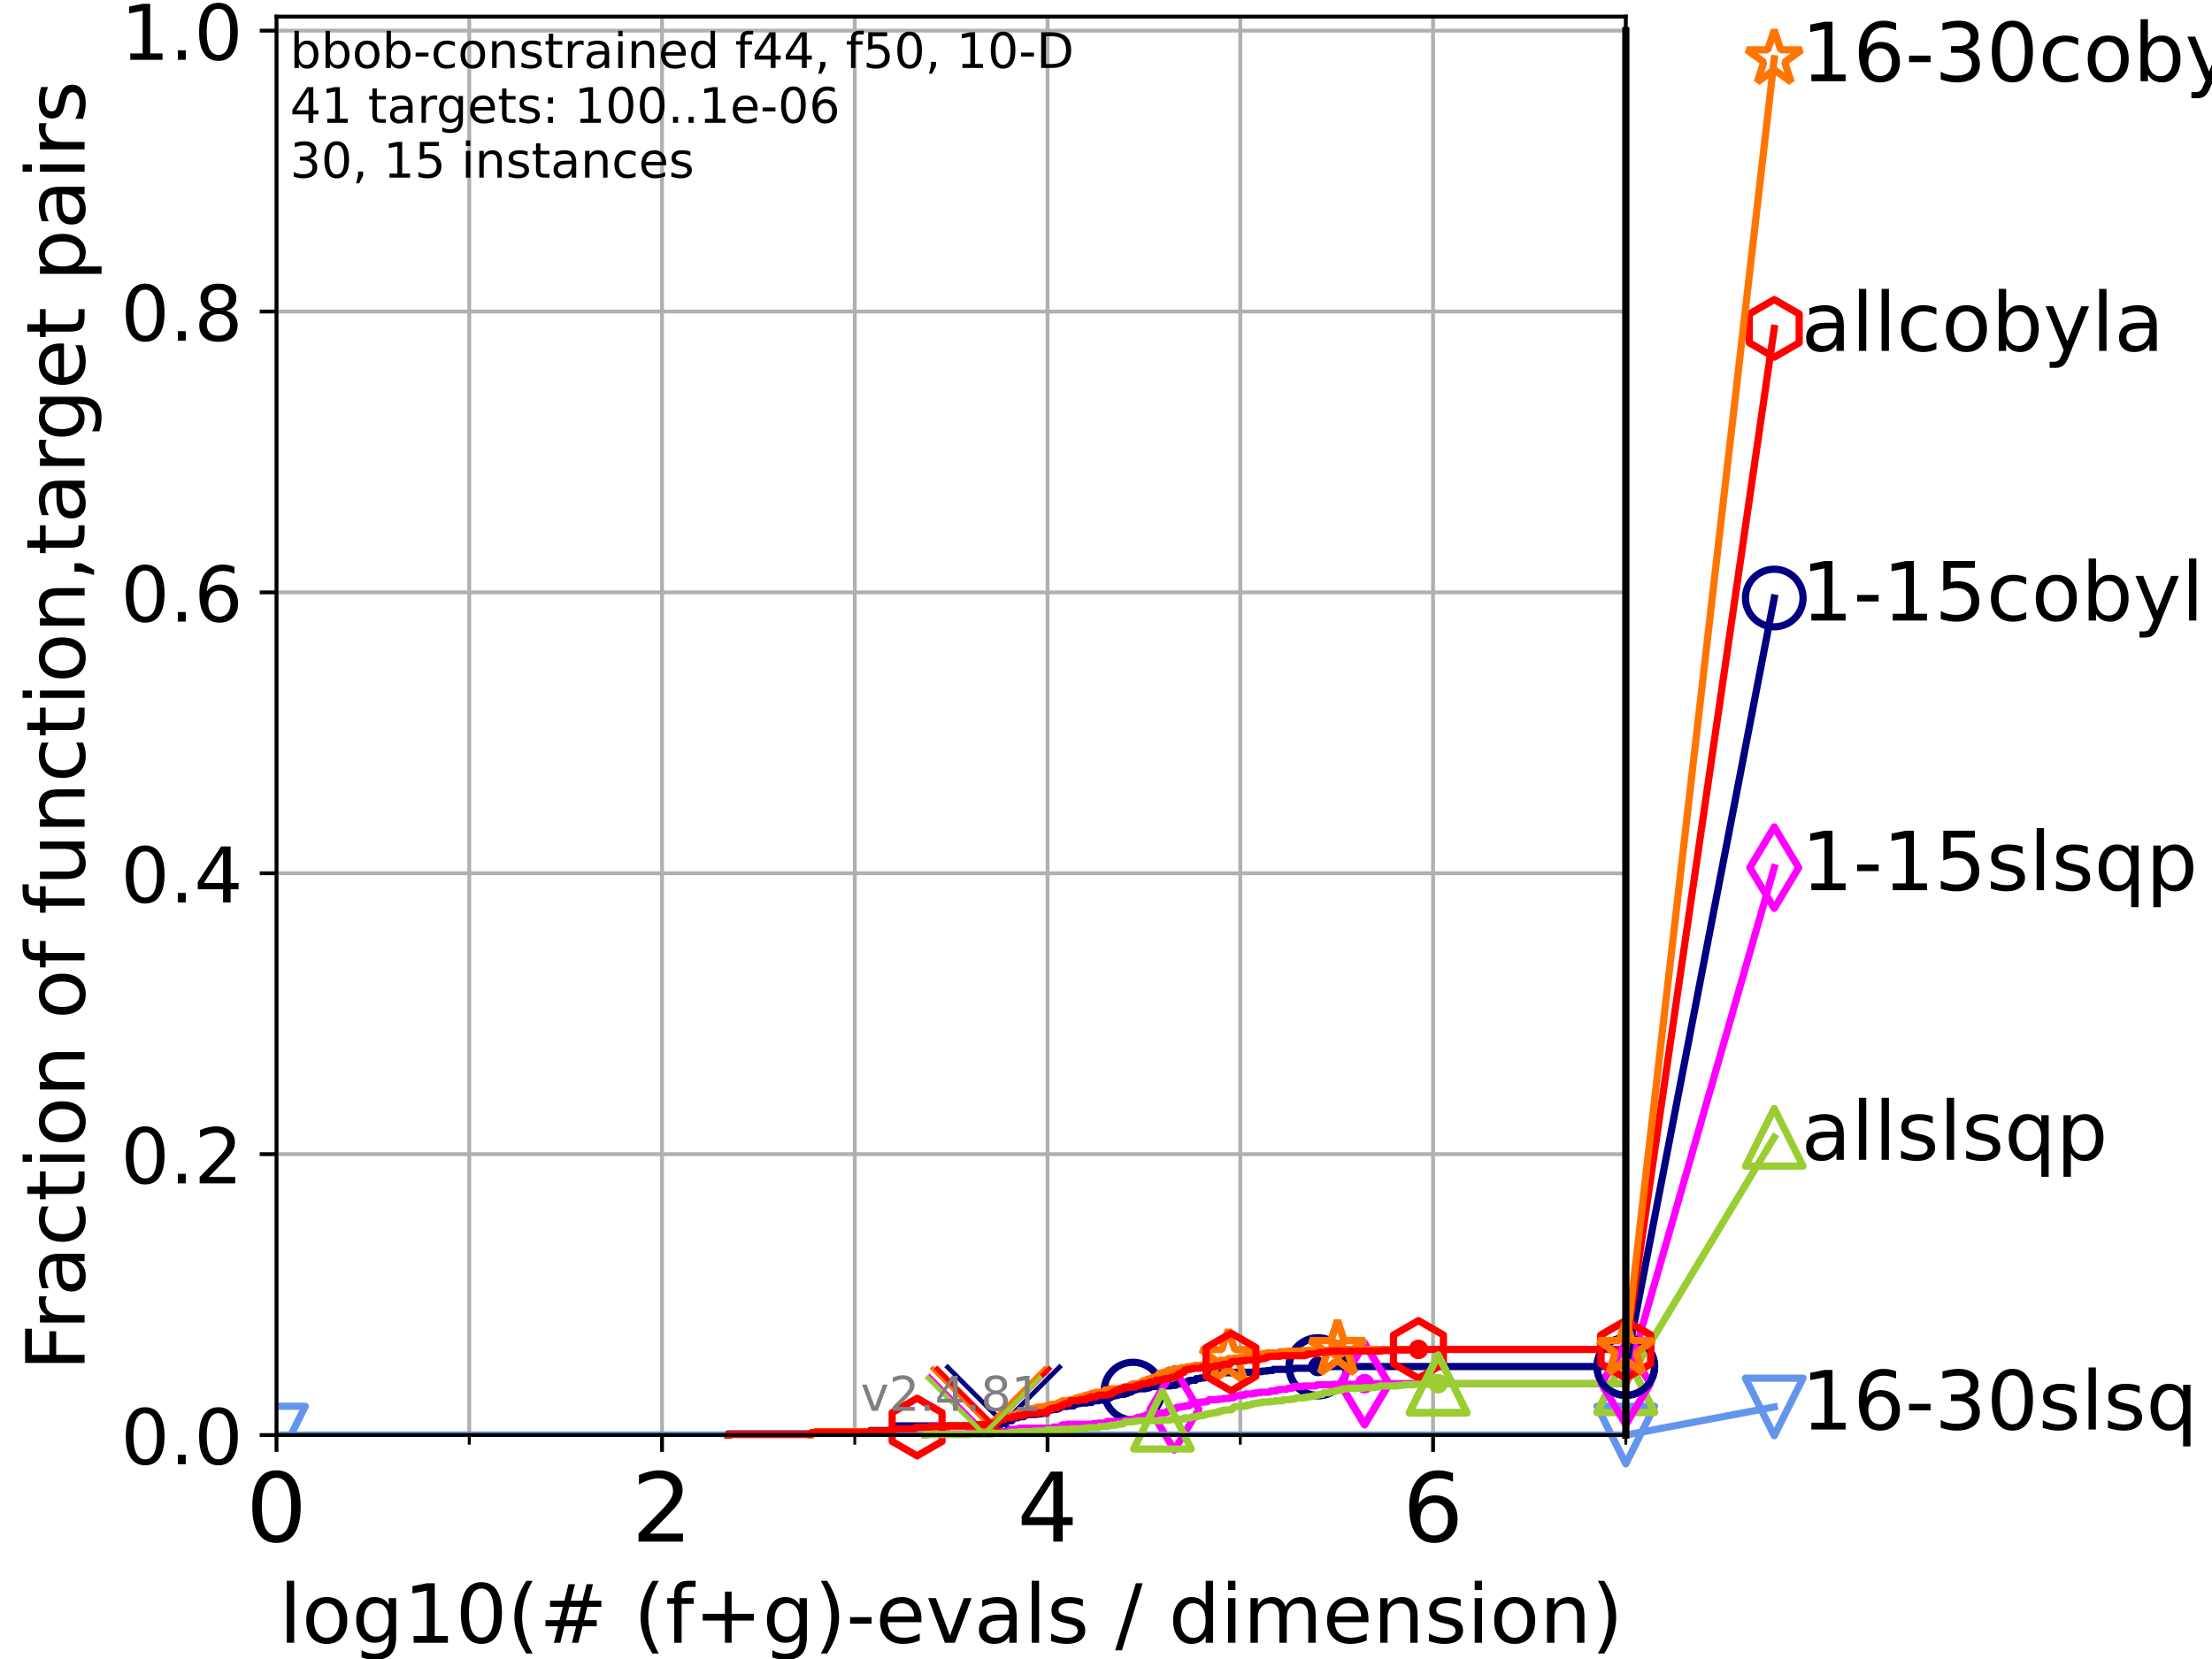 <?xml version="1.0" encoding="utf-8" standalone="no"?>
<!DOCTYPE svg PUBLIC "-//W3C//DTD SVG 1.1//EN"
  "http://www.w3.org/Graphics/SVG/1.1/DTD/svg11.dtd">
<!-- Created with matplotlib (https://matplotlib.org/) -->
<svg height="345.6pt" version="1.1" viewBox="0 0 460.8 345.6" width="460.8pt" xmlns="http://www.w3.org/2000/svg" xmlns:xlink="http://www.w3.org/1999/xlink">
 <defs>
  <style type="text/css">*{stroke-linecap:butt;stroke-linejoin:round;}</style>
 </defs>
 <g id="figure_1">
  <g id="patch_1">
   <path d="M 0 345.6 
L 460.8 345.6 
L 460.8 0 
L 0 0 
z
" style="fill:#ffffff;"/>
  </g>
  <g id="axes_1">
   <g id="patch_2">
    <path d="M 57.6 298.944 
L 338.688 298.944 
L 338.688 3.456 
L 57.6 3.456 
z
" style="fill:#ffffff;"/>
   </g>
   <g id="matplotlib.axis_1">
    <g id="xtick_1">
     <g id="line2d_1">
      <path clip-path="url(#pe393bb909d)" d="M 57.6 298.944 
L 57.6 3.456 
" style="fill:none;stroke:#b0b0b0;stroke-linecap:square;stroke-width:0.8;"/>
     </g>
     <g id="line2d_2">
      <defs>
       <path d="M 0 0 
L 0 3.5 
" id="madf7fbdf4f" style="stroke:#000000;stroke-width:0.8;"/>
      </defs>
      <g>
       <use style="stroke:#000000;stroke-width:0.8;" x="57.6" xlink:href="#madf7fbdf4f" y="298.944"/>
      </g>
     </g>
     <g id="text_1">
      <!-- 0 -->
      <g transform="translate(51.237 321.141)scale(0.2 -0.2)">
       <defs>
        <path d="M 31.781 66.406 
Q 24.172 66.406 20.328 58.906 
Q 16.5 51.422 16.5 36.375 
Q 16.5 21.391 20.328 13.891 
Q 24.172 6.391 31.781 6.391 
Q 39.453 6.391 43.281 13.891 
Q 47.125 21.391 47.125 36.375 
Q 47.125 51.422 43.281 58.906 
Q 39.453 66.406 31.781 66.406 
z
M 31.781 74.219 
Q 44.047 74.219 50.516 64.516 
Q 56.984 54.828 56.984 36.375 
Q 56.984 17.969 50.516 8.266 
Q 44.047 -1.422 31.781 -1.422 
Q 19.531 -1.422 13.062 8.266 
Q 6.594 17.969 6.594 36.375 
Q 6.594 54.828 13.062 64.516 
Q 19.531 74.219 31.781 74.219 
z
" id="DejaVuSans-48"/>
       </defs>
       <use xlink:href="#DejaVuSans-48"/>
      </g>
     </g>
    </g>
    <g id="xtick_2">
     <g id="line2d_3">
      <path clip-path="url(#pe393bb909d)" d="M 137.911 298.944 
L 137.911 3.456 
" style="fill:none;stroke:#b0b0b0;stroke-linecap:square;stroke-width:0.8;"/>
     </g>
     <g id="line2d_4">
      <g>
       <use style="stroke:#000000;stroke-width:0.8;" x="137.911" xlink:href="#madf7fbdf4f" y="298.944"/>
      </g>
     </g>
     <g id="text_2">
      <!-- 2 -->
      <g transform="translate(131.548 321.141)scale(0.2 -0.2)">
       <defs>
        <path d="M 19.188 8.297 
L 53.609 8.297 
L 53.609 0 
L 7.328 0 
L 7.328 8.297 
Q 12.938 14.109 22.625 23.891 
Q 32.328 33.688 34.812 36.531 
Q 39.547 41.844 41.422 45.531 
Q 43.312 49.219 43.312 52.781 
Q 43.312 58.594 39.234 62.25 
Q 35.156 65.922 28.609 65.922 
Q 23.969 65.922 18.812 64.312 
Q 13.672 62.703 7.812 59.422 
L 7.812 69.391 
Q 13.766 71.781 18.938 73 
Q 24.125 74.219 28.422 74.219 
Q 39.75 74.219 46.484 68.547 
Q 53.219 62.891 53.219 53.422 
Q 53.219 48.922 51.531 44.891 
Q 49.859 40.875 45.406 35.406 
Q 44.188 33.984 37.641 27.219 
Q 31.109 20.453 19.188 8.297 
z
" id="DejaVuSans-50"/>
       </defs>
       <use xlink:href="#DejaVuSans-50"/>
      </g>
     </g>
    </g>
    <g id="xtick_3">
     <g id="line2d_5">
      <path clip-path="url(#pe393bb909d)" d="M 218.222 298.944 
L 218.222 3.456 
" style="fill:none;stroke:#b0b0b0;stroke-linecap:square;stroke-width:0.8;"/>
     </g>
     <g id="line2d_6">
      <g>
       <use style="stroke:#000000;stroke-width:0.8;" x="218.222" xlink:href="#madf7fbdf4f" y="298.944"/>
      </g>
     </g>
     <g id="text_3">
      <!-- 4 -->
      <g transform="translate(211.859 321.141)scale(0.2 -0.2)">
       <defs>
        <path d="M 37.797 64.312 
L 12.891 25.391 
L 37.797 25.391 
z
M 35.203 72.906 
L 47.609 72.906 
L 47.609 25.391 
L 58.016 25.391 
L 58.016 17.188 
L 47.609 17.188 
L 47.609 0 
L 37.797 0 
L 37.797 17.188 
L 4.891 17.188 
L 4.891 26.703 
z
" id="DejaVuSans-52"/>
       </defs>
       <use xlink:href="#DejaVuSans-52"/>
      </g>
     </g>
    </g>
    <g id="xtick_4">
     <g id="line2d_7">
      <path clip-path="url(#pe393bb909d)" d="M 298.533 298.944 
L 298.533 3.456 
" style="fill:none;stroke:#b0b0b0;stroke-linecap:square;stroke-width:0.8;"/>
     </g>
     <g id="line2d_8">
      <g>
       <use style="stroke:#000000;stroke-width:0.8;" x="298.533" xlink:href="#madf7fbdf4f" y="298.944"/>
      </g>
     </g>
     <g id="text_4">
      <!-- 6 -->
      <g transform="translate(292.17 321.141)scale(0.2 -0.2)">
       <defs>
        <path d="M 33.016 40.375 
Q 26.375 40.375 22.484 35.828 
Q 18.609 31.297 18.609 23.391 
Q 18.609 15.531 22.484 10.953 
Q 26.375 6.391 33.016 6.391 
Q 39.656 6.391 43.531 10.953 
Q 47.406 15.531 47.406 23.391 
Q 47.406 31.297 43.531 35.828 
Q 39.656 40.375 33.016 40.375 
z
M 52.594 71.297 
L 52.594 62.312 
Q 48.875 64.062 45.094 64.984 
Q 41.312 65.922 37.594 65.922 
Q 27.828 65.922 22.672 59.328 
Q 17.531 52.734 16.797 39.406 
Q 19.672 43.656 24.016 45.922 
Q 28.375 48.188 33.594 48.188 
Q 44.578 48.188 50.953 41.516 
Q 57.328 34.859 57.328 23.391 
Q 57.328 12.156 50.688 5.359 
Q 44.047 -1.422 33.016 -1.422 
Q 20.359 -1.422 13.672 8.266 
Q 6.984 17.969 6.984 36.375 
Q 6.984 53.656 15.188 63.938 
Q 23.391 74.219 37.203 74.219 
Q 40.922 74.219 44.703 73.484 
Q 48.484 72.75 52.594 71.297 
z
" id="DejaVuSans-54"/>
       </defs>
       <use xlink:href="#DejaVuSans-54"/>
      </g>
     </g>
    </g>
    <g id="xtick_5">
     <g id="line2d_9">
      <path clip-path="url(#pe393bb909d)" d="M 97.755 298.944 
L 97.755 3.456 
" style="fill:none;stroke:#b0b0b0;stroke-linecap:square;stroke-width:0.8;"/>
     </g>
     <g id="line2d_10">
      <defs>
       <path d="M 0 0 
L 0 2 
" id="m6d5949ea90" style="stroke:#000000;stroke-width:0.6;"/>
      </defs>
      <g>
       <use style="stroke:#000000;stroke-width:0.6;" x="97.755" xlink:href="#m6d5949ea90" y="298.944"/>
      </g>
     </g>
    </g>
    <g id="xtick_6">
     <g id="line2d_11">
      <path clip-path="url(#pe393bb909d)" d="M 178.066 298.944 
L 178.066 3.456 
" style="fill:none;stroke:#b0b0b0;stroke-linecap:square;stroke-width:0.8;"/>
     </g>
     <g id="line2d_12">
      <g>
       <use style="stroke:#000000;stroke-width:0.6;" x="178.066" xlink:href="#m6d5949ea90" y="298.944"/>
      </g>
     </g>
    </g>
    <g id="xtick_7">
     <g id="line2d_13">
      <path clip-path="url(#pe393bb909d)" d="M 258.377 298.944 
L 258.377 3.456 
" style="fill:none;stroke:#b0b0b0;stroke-linecap:square;stroke-width:0.8;"/>
     </g>
     <g id="line2d_14">
      <g>
       <use style="stroke:#000000;stroke-width:0.6;" x="258.377" xlink:href="#m6d5949ea90" y="298.944"/>
      </g>
     </g>
    </g>
    <g id="xtick_8">
     <g id="line2d_15">
      <path clip-path="url(#pe393bb909d)" d="M 338.688 298.944 
L 338.688 3.456 
" style="fill:none;stroke:#b0b0b0;stroke-linecap:square;stroke-width:0.8;"/>
     </g>
     <g id="line2d_16">
      <g>
       <use style="stroke:#000000;stroke-width:0.6;" x="338.688" xlink:href="#m6d5949ea90" y="298.944"/>
      </g>
     </g>
    </g>
    <g id="text_5">
     <!-- log10(# (f+g)-evals / dimension) -->
     <g transform="translate(58.145 342.218)scale(0.17 -0.17)">
      <defs>
       <path d="M 9.422 75.984 
L 18.406 75.984 
L 18.406 0 
L 9.422 0 
z
" id="DejaVuSans-108"/>
       <path d="M 30.609 48.391 
Q 23.391 48.391 19.188 42.75 
Q 14.984 37.109 14.984 27.297 
Q 14.984 17.484 19.156 11.844 
Q 23.344 6.203 30.609 6.203 
Q 37.797 6.203 41.984 11.859 
Q 46.188 17.531 46.188 27.297 
Q 46.188 37.016 41.984 42.703 
Q 37.797 48.391 30.609 48.391 
z
M 30.609 56 
Q 42.328 56 49.016 48.375 
Q 55.719 40.766 55.719 27.297 
Q 55.719 13.875 49.016 6.219 
Q 42.328 -1.422 30.609 -1.422 
Q 18.844 -1.422 12.172 6.219 
Q 5.516 13.875 5.516 27.297 
Q 5.516 40.766 12.172 48.375 
Q 18.844 56 30.609 56 
z
" id="DejaVuSans-111"/>
       <path d="M 45.406 27.984 
Q 45.406 37.75 41.375 43.109 
Q 37.359 48.484 30.078 48.484 
Q 22.859 48.484 18.828 43.109 
Q 14.797 37.75 14.797 27.984 
Q 14.797 18.266 18.828 12.891 
Q 22.859 7.516 30.078 7.516 
Q 37.359 7.516 41.375 12.891 
Q 45.406 18.266 45.406 27.984 
z
M 54.391 6.781 
Q 54.391 -7.172 48.188 -13.984 
Q 42 -20.797 29.203 -20.797 
Q 24.469 -20.797 20.266 -20.094 
Q 16.062 -19.391 12.109 -17.922 
L 12.109 -9.188 
Q 16.062 -11.328 19.922 -12.344 
Q 23.781 -13.375 27.781 -13.375 
Q 36.625 -13.375 41.016 -8.766 
Q 45.406 -4.156 45.406 5.172 
L 45.406 9.625 
Q 42.625 4.781 38.281 2.391 
Q 33.938 0 27.875 0 
Q 17.828 0 11.672 7.656 
Q 5.516 15.328 5.516 27.984 
Q 5.516 40.672 11.672 48.328 
Q 17.828 56 27.875 56 
Q 33.938 56 38.281 53.609 
Q 42.625 51.219 45.406 46.391 
L 45.406 54.688 
L 54.391 54.688 
z
" id="DejaVuSans-103"/>
       <path d="M 12.406 8.297 
L 28.516 8.297 
L 28.516 63.922 
L 10.984 60.406 
L 10.984 69.391 
L 28.422 72.906 
L 38.281 72.906 
L 38.281 8.297 
L 54.391 8.297 
L 54.391 0 
L 12.406 0 
z
" id="DejaVuSans-49"/>
       <path d="M 31 75.875 
Q 24.469 64.656 21.281 53.656 
Q 18.109 42.672 18.109 31.391 
Q 18.109 20.125 21.312 9.062 
Q 24.516 -2 31 -13.188 
L 23.188 -13.188 
Q 15.875 -1.703 12.234 9.375 
Q 8.594 20.453 8.594 31.391 
Q 8.594 42.281 12.203 53.312 
Q 15.828 64.359 23.188 75.875 
z
" id="DejaVuSans-40"/>
       <path d="M 51.125 44 
L 36.922 44 
L 32.812 27.688 
L 47.125 27.688 
z
M 43.797 71.781 
L 38.719 51.516 
L 52.984 51.516 
L 58.109 71.781 
L 65.922 71.781 
L 60.891 51.516 
L 76.125 51.516 
L 76.125 44 
L 58.984 44 
L 54.984 27.688 
L 70.516 27.688 
L 70.516 20.219 
L 53.078 20.219 
L 48 0 
L 40.188 0 
L 45.219 20.219 
L 30.906 20.219 
L 25.875 0 
L 18.016 0 
L 23.094 20.219 
L 7.719 20.219 
L 7.719 27.688 
L 24.906 27.688 
L 29 44 
L 13.281 44 
L 13.281 51.516 
L 30.906 51.516 
L 35.891 71.781 
z
" id="DejaVuSans-35"/>
       <path id="DejaVuSans-32"/>
       <path d="M 37.109 75.984 
L 37.109 68.5 
L 28.516 68.5 
Q 23.688 68.5 21.797 66.547 
Q 19.922 64.594 19.922 59.516 
L 19.922 54.688 
L 34.719 54.688 
L 34.719 47.703 
L 19.922 47.703 
L 19.922 0 
L 10.891 0 
L 10.891 47.703 
L 2.297 47.703 
L 2.297 54.688 
L 10.891 54.688 
L 10.891 58.5 
Q 10.891 67.625 15.141 71.797 
Q 19.391 75.984 28.609 75.984 
z
" id="DejaVuSans-102"/>
       <path d="M 46 62.703 
L 46 35.5 
L 73.188 35.5 
L 73.188 27.203 
L 46 27.203 
L 46 0 
L 37.797 0 
L 37.797 27.203 
L 10.594 27.203 
L 10.594 35.5 
L 37.797 35.5 
L 37.797 62.703 
z
" id="DejaVuSans-43"/>
       <path d="M 8.016 75.875 
L 15.828 75.875 
Q 23.141 64.359 26.781 53.312 
Q 30.422 42.281 30.422 31.391 
Q 30.422 20.453 26.781 9.375 
Q 23.141 -1.703 15.828 -13.188 
L 8.016 -13.188 
Q 14.5 -2 17.703 9.062 
Q 20.906 20.125 20.906 31.391 
Q 20.906 42.672 17.703 53.656 
Q 14.5 64.656 8.016 75.875 
z
" id="DejaVuSans-41"/>
       <path d="M 4.891 31.391 
L 31.203 31.391 
L 31.203 23.391 
L 4.891 23.391 
z
" id="DejaVuSans-45"/>
       <path d="M 56.203 29.594 
L 56.203 25.203 
L 14.891 25.203 
Q 15.484 15.922 20.484 11.062 
Q 25.484 6.203 34.422 6.203 
Q 39.594 6.203 44.453 7.469 
Q 49.312 8.734 54.109 11.281 
L 54.109 2.781 
Q 49.266 0.734 44.188 -0.344 
Q 39.109 -1.422 33.891 -1.422 
Q 20.797 -1.422 13.156 6.188 
Q 5.516 13.812 5.516 26.812 
Q 5.516 40.234 12.766 48.109 
Q 20.016 56 32.328 56 
Q 43.359 56 49.781 48.891 
Q 56.203 41.797 56.203 29.594 
z
M 47.219 32.234 
Q 47.125 39.594 43.094 43.984 
Q 39.062 48.391 32.422 48.391 
Q 24.906 48.391 20.391 44.141 
Q 15.875 39.891 15.188 32.172 
z
" id="DejaVuSans-101"/>
       <path d="M 2.984 54.688 
L 12.5 54.688 
L 29.594 8.797 
L 46.688 54.688 
L 56.203 54.688 
L 35.688 0 
L 23.484 0 
z
" id="DejaVuSans-118"/>
       <path d="M 34.281 27.484 
Q 23.391 27.484 19.188 25 
Q 14.984 22.516 14.984 16.5 
Q 14.984 11.719 18.141 8.906 
Q 21.297 6.109 26.703 6.109 
Q 34.188 6.109 38.703 11.406 
Q 43.219 16.703 43.219 25.484 
L 43.219 27.484 
z
M 52.203 31.203 
L 52.203 0 
L 43.219 0 
L 43.219 8.297 
Q 40.141 3.328 35.547 0.953 
Q 30.953 -1.422 24.312 -1.422 
Q 15.922 -1.422 10.953 3.297 
Q 6 8.016 6 15.922 
Q 6 25.141 12.172 29.828 
Q 18.359 34.516 30.609 34.516 
L 43.219 34.516 
L 43.219 35.406 
Q 43.219 41.609 39.141 45 
Q 35.062 48.391 27.688 48.391 
Q 23 48.391 18.547 47.266 
Q 14.109 46.141 10.016 43.891 
L 10.016 52.203 
Q 14.938 54.109 19.578 55.047 
Q 24.219 56 28.609 56 
Q 40.484 56 46.344 49.844 
Q 52.203 43.703 52.203 31.203 
z
" id="DejaVuSans-97"/>
       <path d="M 44.281 53.078 
L 44.281 44.578 
Q 40.484 46.531 36.375 47.5 
Q 32.281 48.484 27.875 48.484 
Q 21.188 48.484 17.844 46.438 
Q 14.5 44.391 14.5 40.281 
Q 14.5 37.156 16.891 35.375 
Q 19.281 33.594 26.516 31.984 
L 29.594 31.297 
Q 39.156 29.25 43.188 25.516 
Q 47.219 21.781 47.219 15.094 
Q 47.219 7.469 41.188 3.016 
Q 35.156 -1.422 24.609 -1.422 
Q 20.219 -1.422 15.453 -0.562 
Q 10.688 0.297 5.422 2 
L 5.422 11.281 
Q 10.406 8.688 15.234 7.391 
Q 20.062 6.109 24.812 6.109 
Q 31.156 6.109 34.562 8.281 
Q 37.984 10.453 37.984 14.406 
Q 37.984 18.062 35.516 20.016 
Q 33.062 21.969 24.703 23.781 
L 21.578 24.516 
Q 13.234 26.266 9.516 29.906 
Q 5.812 33.547 5.812 39.891 
Q 5.812 47.609 11.281 51.797 
Q 16.75 56 26.812 56 
Q 31.781 56 36.172 55.266 
Q 40.578 54.547 44.281 53.078 
z
" id="DejaVuSans-115"/>
       <path d="M 25.391 72.906 
L 33.688 72.906 
L 8.297 -9.281 
L 0 -9.281 
z
" id="DejaVuSans-47"/>
       <path d="M 45.406 46.391 
L 45.406 75.984 
L 54.391 75.984 
L 54.391 0 
L 45.406 0 
L 45.406 8.203 
Q 42.578 3.328 38.25 0.953 
Q 33.938 -1.422 27.875 -1.422 
Q 17.969 -1.422 11.734 6.484 
Q 5.516 14.406 5.516 27.297 
Q 5.516 40.188 11.734 48.094 
Q 17.969 56 27.875 56 
Q 33.938 56 38.25 53.625 
Q 42.578 51.266 45.406 46.391 
z
M 14.797 27.297 
Q 14.797 17.391 18.875 11.75 
Q 22.953 6.109 30.078 6.109 
Q 37.203 6.109 41.297 11.75 
Q 45.406 17.391 45.406 27.297 
Q 45.406 37.203 41.297 42.844 
Q 37.203 48.484 30.078 48.484 
Q 22.953 48.484 18.875 42.844 
Q 14.797 37.203 14.797 27.297 
z
" id="DejaVuSans-100"/>
       <path d="M 9.422 54.688 
L 18.406 54.688 
L 18.406 0 
L 9.422 0 
z
M 9.422 75.984 
L 18.406 75.984 
L 18.406 64.594 
L 9.422 64.594 
z
" id="DejaVuSans-105"/>
       <path d="M 52 44.188 
Q 55.375 50.25 60.062 53.125 
Q 64.75 56 71.094 56 
Q 79.641 56 84.281 50.016 
Q 88.922 44.047 88.922 33.016 
L 88.922 0 
L 79.891 0 
L 79.891 32.719 
Q 79.891 40.578 77.094 44.375 
Q 74.312 48.188 68.609 48.188 
Q 61.625 48.188 57.562 43.547 
Q 53.516 38.922 53.516 30.906 
L 53.516 0 
L 44.484 0 
L 44.484 32.719 
Q 44.484 40.625 41.703 44.406 
Q 38.922 48.188 33.109 48.188 
Q 26.219 48.188 22.156 43.531 
Q 18.109 38.875 18.109 30.906 
L 18.109 0 
L 9.078 0 
L 9.078 54.688 
L 18.109 54.688 
L 18.109 46.188 
Q 21.188 51.219 25.484 53.609 
Q 29.781 56 35.688 56 
Q 41.656 56 45.828 52.969 
Q 50 49.953 52 44.188 
z
" id="DejaVuSans-109"/>
       <path d="M 54.891 33.016 
L 54.891 0 
L 45.906 0 
L 45.906 32.719 
Q 45.906 40.484 42.875 44.328 
Q 39.844 48.188 33.797 48.188 
Q 26.516 48.188 22.312 43.547 
Q 18.109 38.922 18.109 30.906 
L 18.109 0 
L 9.078 0 
L 9.078 54.688 
L 18.109 54.688 
L 18.109 46.188 
Q 21.344 51.125 25.703 53.562 
Q 30.078 56 35.797 56 
Q 45.219 56 50.047 50.172 
Q 54.891 44.344 54.891 33.016 
z
" id="DejaVuSans-110"/>
      </defs>
      <use xlink:href="#DejaVuSans-108"/>
      <use x="27.783" xlink:href="#DejaVuSans-111"/>
      <use x="88.965" xlink:href="#DejaVuSans-103"/>
      <use x="152.441" xlink:href="#DejaVuSans-49"/>
      <use x="216.064" xlink:href="#DejaVuSans-48"/>
      <use x="279.688" xlink:href="#DejaVuSans-40"/>
      <use x="318.701" xlink:href="#DejaVuSans-35"/>
      <use x="402.49" xlink:href="#DejaVuSans-32"/>
      <use x="434.277" xlink:href="#DejaVuSans-40"/>
      <use x="473.291" xlink:href="#DejaVuSans-102"/>
      <use x="508.496" xlink:href="#DejaVuSans-43"/>
      <use x="592.285" xlink:href="#DejaVuSans-103"/>
      <use x="655.762" xlink:href="#DejaVuSans-41"/>
      <use x="694.775" xlink:href="#DejaVuSans-45"/>
      <use x="730.859" xlink:href="#DejaVuSans-101"/>
      <use x="792.383" xlink:href="#DejaVuSans-118"/>
      <use x="851.562" xlink:href="#DejaVuSans-97"/>
      <use x="912.842" xlink:href="#DejaVuSans-108"/>
      <use x="940.625" xlink:href="#DejaVuSans-115"/>
      <use x="992.725" xlink:href="#DejaVuSans-32"/>
      <use x="1024.512" xlink:href="#DejaVuSans-47"/>
      <use x="1058.203" xlink:href="#DejaVuSans-32"/>
      <use x="1089.99" xlink:href="#DejaVuSans-100"/>
      <use x="1153.467" xlink:href="#DejaVuSans-105"/>
      <use x="1181.25" xlink:href="#DejaVuSans-109"/>
      <use x="1278.662" xlink:href="#DejaVuSans-101"/>
      <use x="1340.186" xlink:href="#DejaVuSans-110"/>
      <use x="1403.564" xlink:href="#DejaVuSans-115"/>
      <use x="1455.664" xlink:href="#DejaVuSans-105"/>
      <use x="1483.447" xlink:href="#DejaVuSans-111"/>
      <use x="1544.629" xlink:href="#DejaVuSans-110"/>
      <use x="1608.008" xlink:href="#DejaVuSans-41"/>
     </g>
    </g>
   </g>
   <g id="matplotlib.axis_2">
    <g id="ytick_1">
     <g id="line2d_17">
      <path clip-path="url(#pe393bb909d)" d="M 57.6 298.944 
L 338.688 298.944 
" style="fill:none;stroke:#b0b0b0;stroke-linecap:square;stroke-width:0.8;"/>
     </g>
     <g id="line2d_18">
      <defs>
       <path d="M 0 0 
L -3.5 0 
" id="md89ec26d27" style="stroke:#000000;stroke-width:0.8;"/>
      </defs>
      <g>
       <use style="stroke:#000000;stroke-width:0.8;" x="57.6" xlink:href="#md89ec26d27" y="298.944"/>
      </g>
     </g>
     <g id="text_6">
      <!-- 0.0 -->
      <g transform="translate(25.155 305.023)scale(0.16 -0.16)">
       <defs>
        <path d="M 10.688 12.406 
L 21 12.406 
L 21 0 
L 10.688 0 
z
" id="DejaVuSans-46"/>
       </defs>
       <use xlink:href="#DejaVuSans-48"/>
       <use x="63.623" xlink:href="#DejaVuSans-46"/>
       <use x="95.41" xlink:href="#DejaVuSans-48"/>
      </g>
     </g>
    </g>
    <g id="ytick_2">
     <g id="line2d_19">
      <path clip-path="url(#pe393bb909d)" d="M 57.6 240.432 
L 338.688 240.432 
" style="fill:none;stroke:#b0b0b0;stroke-linecap:square;stroke-width:0.8;"/>
     </g>
     <g id="line2d_20">
      <g>
       <use style="stroke:#000000;stroke-width:0.8;" x="57.6" xlink:href="#md89ec26d27" y="240.432"/>
      </g>
     </g>
     <g id="text_7">
      <!-- 0.2 -->
      <g transform="translate(25.155 246.51)scale(0.16 -0.16)">
       <use xlink:href="#DejaVuSans-48"/>
       <use x="63.623" xlink:href="#DejaVuSans-46"/>
       <use x="95.41" xlink:href="#DejaVuSans-50"/>
      </g>
     </g>
    </g>
    <g id="ytick_3">
     <g id="line2d_21">
      <path clip-path="url(#pe393bb909d)" d="M 57.6 181.919 
L 338.688 181.919 
" style="fill:none;stroke:#b0b0b0;stroke-linecap:square;stroke-width:0.8;"/>
     </g>
     <g id="line2d_22">
      <g>
       <use style="stroke:#000000;stroke-width:0.8;" x="57.6" xlink:href="#md89ec26d27" y="181.919"/>
      </g>
     </g>
     <g id="text_8">
      <!-- 0.4 -->
      <g transform="translate(25.155 187.998)scale(0.16 -0.16)">
       <use xlink:href="#DejaVuSans-48"/>
       <use x="63.623" xlink:href="#DejaVuSans-46"/>
       <use x="95.41" xlink:href="#DejaVuSans-52"/>
      </g>
     </g>
    </g>
    <g id="ytick_4">
     <g id="line2d_23">
      <path clip-path="url(#pe393bb909d)" d="M 57.6 123.407 
L 338.688 123.407 
" style="fill:none;stroke:#b0b0b0;stroke-linecap:square;stroke-width:0.8;"/>
     </g>
     <g id="line2d_24">
      <g>
       <use style="stroke:#000000;stroke-width:0.8;" x="57.6" xlink:href="#md89ec26d27" y="123.407"/>
      </g>
     </g>
     <g id="text_9">
      <!-- 0.6 -->
      <g transform="translate(25.155 129.485)scale(0.16 -0.16)">
       <use xlink:href="#DejaVuSans-48"/>
       <use x="63.623" xlink:href="#DejaVuSans-46"/>
       <use x="95.41" xlink:href="#DejaVuSans-54"/>
      </g>
     </g>
    </g>
    <g id="ytick_5">
     <g id="line2d_25">
      <path clip-path="url(#pe393bb909d)" d="M 57.6 64.894 
L 338.688 64.894 
" style="fill:none;stroke:#b0b0b0;stroke-linecap:square;stroke-width:0.8;"/>
     </g>
     <g id="line2d_26">
      <g>
       <use style="stroke:#000000;stroke-width:0.8;" x="57.6" xlink:href="#md89ec26d27" y="64.894"/>
      </g>
     </g>
     <g id="text_10">
      <!-- 0.8 -->
      <g transform="translate(25.155 70.973)scale(0.16 -0.16)">
       <defs>
        <path d="M 31.781 34.625 
Q 24.75 34.625 20.719 30.859 
Q 16.703 27.094 16.703 20.516 
Q 16.703 13.922 20.719 10.156 
Q 24.75 6.391 31.781 6.391 
Q 38.812 6.391 42.859 10.172 
Q 46.922 13.969 46.922 20.516 
Q 46.922 27.094 42.891 30.859 
Q 38.875 34.625 31.781 34.625 
z
M 21.922 38.812 
Q 15.578 40.375 12.031 44.719 
Q 8.5 49.078 8.5 55.328 
Q 8.5 64.062 14.719 69.141 
Q 20.953 74.219 31.781 74.219 
Q 42.672 74.219 48.875 69.141 
Q 55.078 64.062 55.078 55.328 
Q 55.078 49.078 51.531 44.719 
Q 48 40.375 41.703 38.812 
Q 48.828 37.156 52.797 32.312 
Q 56.781 27.484 56.781 20.516 
Q 56.781 9.906 50.312 4.234 
Q 43.844 -1.422 31.781 -1.422 
Q 19.734 -1.422 13.25 4.234 
Q 6.781 9.906 6.781 20.516 
Q 6.781 27.484 10.781 32.312 
Q 14.797 37.156 21.922 38.812 
z
M 18.312 54.391 
Q 18.312 48.734 21.844 45.562 
Q 25.391 42.391 31.781 42.391 
Q 38.141 42.391 41.719 45.562 
Q 45.312 48.734 45.312 54.391 
Q 45.312 60.062 41.719 63.234 
Q 38.141 66.406 31.781 66.406 
Q 25.391 66.406 21.844 63.234 
Q 18.312 60.062 18.312 54.391 
z
" id="DejaVuSans-56"/>
       </defs>
       <use xlink:href="#DejaVuSans-48"/>
       <use x="63.623" xlink:href="#DejaVuSans-46"/>
       <use x="95.41" xlink:href="#DejaVuSans-56"/>
      </g>
     </g>
    </g>
    <g id="ytick_6">
     <g id="line2d_27">
      <path clip-path="url(#pe393bb909d)" d="M 57.6 6.382 
L 338.688 6.382 
" style="fill:none;stroke:#b0b0b0;stroke-linecap:square;stroke-width:0.8;"/>
     </g>
     <g id="line2d_28">
      <g>
       <use style="stroke:#000000;stroke-width:0.8;" x="57.6" xlink:href="#md89ec26d27" y="6.382"/>
      </g>
     </g>
     <g id="text_11">
      <!-- 1.0 -->
      <g transform="translate(25.155 12.46)scale(0.16 -0.16)">
       <use xlink:href="#DejaVuSans-49"/>
       <use x="63.623" xlink:href="#DejaVuSans-46"/>
       <use x="95.41" xlink:href="#DejaVuSans-48"/>
      </g>
     </g>
    </g>
    <g id="text_12">
     <!-- Fraction of function,target pairs -->
     <g transform="translate(17.62 285.585)rotate(-90)scale(0.17 -0.17)">
      <defs>
       <path d="M 9.812 72.906 
L 51.703 72.906 
L 51.703 64.594 
L 19.672 64.594 
L 19.672 43.109 
L 48.578 43.109 
L 48.578 34.812 
L 19.672 34.812 
L 19.672 0 
L 9.812 0 
z
" id="DejaVuSans-70"/>
       <path d="M 41.109 46.297 
Q 39.594 47.172 37.812 47.578 
Q 36.031 48 33.891 48 
Q 26.266 48 22.188 43.047 
Q 18.109 38.094 18.109 28.812 
L 18.109 0 
L 9.078 0 
L 9.078 54.688 
L 18.109 54.688 
L 18.109 46.188 
Q 20.953 51.172 25.484 53.578 
Q 30.031 56 36.531 56 
Q 37.453 56 38.578 55.875 
Q 39.703 55.766 41.062 55.516 
z
" id="DejaVuSans-114"/>
       <path d="M 48.781 52.594 
L 48.781 44.188 
Q 44.969 46.297 41.141 47.344 
Q 37.312 48.391 33.406 48.391 
Q 24.656 48.391 19.812 42.844 
Q 14.984 37.312 14.984 27.297 
Q 14.984 17.281 19.812 11.734 
Q 24.656 6.203 33.406 6.203 
Q 37.312 6.203 41.141 7.25 
Q 44.969 8.297 48.781 10.406 
L 48.781 2.094 
Q 45.016 0.344 40.984 -0.531 
Q 36.969 -1.422 32.422 -1.422 
Q 20.062 -1.422 12.781 6.344 
Q 5.516 14.109 5.516 27.297 
Q 5.516 40.672 12.859 48.328 
Q 20.219 56 33.016 56 
Q 37.156 56 41.109 55.141 
Q 45.062 54.297 48.781 52.594 
z
" id="DejaVuSans-99"/>
       <path d="M 18.312 70.219 
L 18.312 54.688 
L 36.812 54.688 
L 36.812 47.703 
L 18.312 47.703 
L 18.312 18.016 
Q 18.312 11.328 20.141 9.422 
Q 21.969 7.516 27.594 7.516 
L 36.812 7.516 
L 36.812 0 
L 27.594 0 
Q 17.188 0 13.234 3.875 
Q 9.281 7.766 9.281 18.016 
L 9.281 47.703 
L 2.688 47.703 
L 2.688 54.688 
L 9.281 54.688 
L 9.281 70.219 
z
" id="DejaVuSans-116"/>
       <path d="M 8.5 21.578 
L 8.5 54.688 
L 17.484 54.688 
L 17.484 21.922 
Q 17.484 14.156 20.5 10.266 
Q 23.531 6.391 29.594 6.391 
Q 36.859 6.391 41.078 11.031 
Q 45.312 15.672 45.312 23.688 
L 45.312 54.688 
L 54.297 54.688 
L 54.297 0 
L 45.312 0 
L 45.312 8.406 
Q 42.047 3.422 37.719 1 
Q 33.406 -1.422 27.688 -1.422 
Q 18.266 -1.422 13.375 4.438 
Q 8.5 10.297 8.5 21.578 
z
M 31.109 56 
z
" id="DejaVuSans-117"/>
       <path d="M 11.719 12.406 
L 22.016 12.406 
L 22.016 4 
L 14.016 -11.625 
L 7.719 -11.625 
L 11.719 4 
z
" id="DejaVuSans-44"/>
       <path d="M 18.109 8.203 
L 18.109 -20.797 
L 9.078 -20.797 
L 9.078 54.688 
L 18.109 54.688 
L 18.109 46.391 
Q 20.953 51.266 25.266 53.625 
Q 29.594 56 35.594 56 
Q 45.562 56 51.781 48.094 
Q 58.016 40.188 58.016 27.297 
Q 58.016 14.406 51.781 6.484 
Q 45.562 -1.422 35.594 -1.422 
Q 29.594 -1.422 25.266 0.953 
Q 20.953 3.328 18.109 8.203 
z
M 48.688 27.297 
Q 48.688 37.203 44.609 42.844 
Q 40.531 48.484 33.406 48.484 
Q 26.266 48.484 22.188 42.844 
Q 18.109 37.203 18.109 27.297 
Q 18.109 17.391 22.188 11.75 
Q 26.266 6.109 33.406 6.109 
Q 40.531 6.109 44.609 11.75 
Q 48.688 17.391 48.688 27.297 
z
" id="DejaVuSans-112"/>
      </defs>
      <use xlink:href="#DejaVuSans-70"/>
      <use x="50.27" xlink:href="#DejaVuSans-114"/>
      <use x="91.383" xlink:href="#DejaVuSans-97"/>
      <use x="152.662" xlink:href="#DejaVuSans-99"/>
      <use x="207.643" xlink:href="#DejaVuSans-116"/>
      <use x="246.852" xlink:href="#DejaVuSans-105"/>
      <use x="274.635" xlink:href="#DejaVuSans-111"/>
      <use x="335.816" xlink:href="#DejaVuSans-110"/>
      <use x="399.195" xlink:href="#DejaVuSans-32"/>
      <use x="430.982" xlink:href="#DejaVuSans-111"/>
      <use x="492.164" xlink:href="#DejaVuSans-102"/>
      <use x="527.369" xlink:href="#DejaVuSans-32"/>
      <use x="559.156" xlink:href="#DejaVuSans-102"/>
      <use x="594.361" xlink:href="#DejaVuSans-117"/>
      <use x="657.74" xlink:href="#DejaVuSans-110"/>
      <use x="721.119" xlink:href="#DejaVuSans-99"/>
      <use x="776.1" xlink:href="#DejaVuSans-116"/>
      <use x="815.309" xlink:href="#DejaVuSans-105"/>
      <use x="843.092" xlink:href="#DejaVuSans-111"/>
      <use x="904.273" xlink:href="#DejaVuSans-110"/>
      <use x="967.652" xlink:href="#DejaVuSans-44"/>
      <use x="999.439" xlink:href="#DejaVuSans-116"/>
      <use x="1038.648" xlink:href="#DejaVuSans-97"/>
      <use x="1099.928" xlink:href="#DejaVuSans-114"/>
      <use x="1139.291" xlink:href="#DejaVuSans-103"/>
      <use x="1202.768" xlink:href="#DejaVuSans-101"/>
      <use x="1264.291" xlink:href="#DejaVuSans-116"/>
      <use x="1303.5" xlink:href="#DejaVuSans-32"/>
      <use x="1335.287" xlink:href="#DejaVuSans-112"/>
      <use x="1398.764" xlink:href="#DejaVuSans-97"/>
      <use x="1460.043" xlink:href="#DejaVuSans-105"/>
      <use x="1487.826" xlink:href="#DejaVuSans-114"/>
      <use x="1528.939" xlink:href="#DejaVuSans-115"/>
     </g>
    </g>
   </g>
   <g id="line2d_29">
    <defs>
     <path d="M 0 1.5 
C 0.398 1.5 0.779 1.342 1.061 1.061 
C 1.342 0.779 1.5 0.398 1.5 0 
C 1.5 -0.398 1.342 -0.779 1.061 -1.061 
C 0.779 -1.342 0.398 -1.5 0 -1.5 
C -0.398 -1.5 -0.779 -1.342 -1.061 -1.061 
C -1.342 -0.779 -1.5 -0.398 -1.5 0 
C -1.5 0.398 -1.342 0.779 -1.061 1.061 
C -0.779 1.342 -0.398 1.5 0 1.5 
z
" id="m5e6250b783" style="stroke:#000080;"/>
    </defs>
    <g>
     <use style="fill:#000080;stroke:#000080;" x="274.537" xlink:href="#m5e6250b783" y="284.673"/>
     <use style="fill:#000080;stroke:#000080;" x="274.537" xlink:href="#m5e6250b783" y="284.673"/>
    </g>
   </g>
   <g id="line2d_30">
    <path d="M 151.669 298.944 
L 151.669 298.706 
L 169.175 298.706 
L 169.175 298.468 
L 181.292 298.468 
L 181.31 297.993 
L 185.829 297.993 
L 185.917 297.279 
L 186.399 297.279 
L 186.399 297.041 
L 203.496 297.041 
L 203.496 296.803 
L 207.813 296.803 
L 207.813 296.684 
L 208.61 296.684 
L 208.61 296.447 
L 209.18 296.447 
L 209.247 295.971 
L 210.789 295.971 
L 210.878 295.376 
L 212.025 295.376 
L 212.025 295.138 
L 213.242 295.138 
L 213.279 294.782 
L 214.067 294.782 
L 214.067 294.663 
L 215.885 294.663 
L 215.885 294.544 
L 216.942 294.544 
L 216.942 294.425 
L 218.024 294.425 
L 218.068 293.711 
L 219.254 293.711 
L 219.254 293.592 
L 220.239 293.592 
L 220.239 293.473 
L 220.568 293.473 
L 220.568 293.354 
L 220.696 293.354 
L 220.696 293.235 
L 220.914 293.235 
L 220.914 293.117 
L 221.185 293.117 
L 221.185 292.998 
L 222.378 292.998 
L 222.378 292.879 
L 223.656 292.879 
L 223.686 292.522 
L 224.317 292.522 
L 224.317 292.403 
L 224.978 292.403 
L 224.978 292.284 
L 226.374 292.284 
L 226.374 292.165 
L 227.4 292.165 
L 227.4 292.046 
L 227.568 292.046 
L 227.568 291.927 
L 227.683 291.927 
L 227.683 291.808 
L 228.845 291.808 
L 228.845 291.689 
L 229.641 291.689 
L 229.654 291.452 
L 230.008 291.452 
L 230.008 291.333 
L 230.216 291.333 
L 230.216 291.214 
L 231.274 291.214 
L 231.274 291.095 
L 231.484 291.095 
L 231.504 290.857 
L 231.999 290.857 
L 231.999 290.738 
L 232.648 290.738 
L 232.648 290.619 
L 232.968 290.619 
L 232.968 290.5 
L 234.155 290.5 
L 234.155 290.381 
L 234.503 290.381 
L 234.503 290.262 
L 234.912 290.262 
L 234.912 290.143 
L 235.076 290.143 
L 235.076 290.024 
L 235.607 290.024 
L 235.694 289.787 
L 236.012 289.787 
L 236.093 289.549 
L 236.579 289.549 
L 236.579 289.43 
L 236.999 289.43 
L 236.999 289.311 
L 238.585 289.311 
L 238.585 289.192 
L 239.201 289.192 
L 239.201 289.073 
L 239.585 289.073 
L 239.585 288.954 
L 239.713 288.954 
L 239.713 288.835 
L 241.06 288.835 
L 241.06 288.716 
L 243.874 288.716 
L 243.874 288.597 
L 244.915 288.597 
L 244.955 288.359 
L 245.52 288.359 
L 245.52 288.24 
L 246.916 288.24 
L 246.916 288.122 
L 247.303 288.122 
L 247.385 287.765 
L 247.474 287.765 
L 247.474 287.646 
L 247.989 287.646 
L 247.989 287.527 
L 249.077 287.527 
L 249.077 287.408 
L 249.191 287.408 
L 249.247 287.17 
L 250.078 287.17 
L 250.078 287.051 
L 250.909 287.051 
L 250.909 286.932 
L 251.725 286.932 
L 251.725 286.813 
L 251.901 286.813 
L 251.962 286.576 
L 252.264 286.576 
L 252.264 286.457 
L 252.392 286.457 
L 252.471 286.219 
L 253.689 286.219 
L 253.689 286.1 
L 253.856 286.1 
L 253.856 285.981 
L 256.569 285.981 
L 256.569 285.862 
L 261.324 285.862 
L 261.324 285.743 
L 262.885 285.743 
L 262.885 285.624 
L 263.937 285.624 
L 263.937 285.505 
L 265.096 285.505 
L 265.096 285.386 
L 265.247 285.386 
L 265.247 285.267 
L 269.155 285.267 
L 269.155 285.148 
L 269.609 285.148 
L 269.609 285.029 
L 273.74 285.029 
L 273.74 284.911 
L 274.152 284.911 
L 274.152 284.792 
L 274.537 284.792 
L 274.537 284.673 
L 338.688 284.673 
L 338.688 284.673 
" style="fill:none;stroke:#000080;stroke-linecap:square;stroke-width:1.5;"/>
   </g>
   <g id="line2d_31">
    <defs>
     <path d="M 0 6 
C 1.591 6 3.117 5.368 4.243 4.243 
C 5.368 3.117 6 1.591 6 0 
C 6 -1.591 5.368 -3.117 4.243 -4.243 
C 3.117 -5.368 1.591 -6 0 -6 
C -1.591 -6 -3.117 -5.368 -4.243 -4.243 
C -5.368 -3.117 -6 -1.591 -6 0 
C -6 1.591 -5.368 3.117 -4.243 4.243 
C -3.117 5.368 -1.591 6 0 6 
z
" id="m510cf40d35" style="stroke:#000080;stroke-width:1.5;"/>
    </defs>
    <g>
     <use style="fill-opacity:0;stroke:#000080;stroke-width:1.5;" x="236.012" xlink:href="#m510cf40d35" y="289.787"/>
     <use style="fill-opacity:0;stroke:#000080;stroke-width:1.5;" x="274.537" xlink:href="#m510cf40d35" y="284.792"/>
     <use style="fill-opacity:0;stroke:#000080;stroke-width:1.5;" x="274.537" xlink:href="#m510cf40d35" y="284.673"/>
     <use style="fill-opacity:0;stroke:#000080;stroke-width:1.5;" x="338.688" xlink:href="#m510cf40d35" y="284.673"/>
    </g>
   </g>
   <g id="line2d_32">
    <path style="fill:none;stroke:#000080;stroke-linecap:square;stroke-width:1.5;"/>
    <g/>
   </g>
   <g id="line2d_33">
    <path clip-path="url(#pe393bb909d)" d="M 209.058 296.447 
" style="fill:none;stroke:#000080;stroke-linecap:square;stroke-width:1.5;"/>
    <defs>
     <path d="M -12 12 
L 12 -12 
M -12 -12 
L 12 12 
" id="m6f3348ff49" style="stroke:#000080;"/>
    </defs>
    <g clip-path="url(#pe393bb909d)">
     <use style="fill:#000080;stroke:#000080;" x="209.058" xlink:href="#m6f3348ff49" y="296.447"/>
    </g>
   </g>
   <g id="line2d_34">
    <defs>
     <path d="M 0 1.5 
C 0.398 1.5 0.779 1.342 1.061 1.061 
C 1.342 0.779 1.5 0.398 1.5 0 
C 1.5 -0.398 1.342 -0.779 1.061 -1.061 
C 0.779 -1.342 0.398 -1.5 0 -1.5 
C -0.398 -1.5 -0.779 -1.342 -1.061 -1.061 
C -1.342 -0.779 -1.5 -0.398 -1.5 0 
C -1.5 0.398 -1.342 0.779 -1.061 1.061 
C -0.779 1.342 -0.398 1.5 0 1.5 
z
" id="m5f0f01a35d" style="stroke:#ff00ff;"/>
    </defs>
    <g>
     <use style="fill:#ff00ff;stroke:#ff00ff;" x="284.266" xlink:href="#m5f0f01a35d" y="288.24"/>
     <use style="fill:#ff00ff;stroke:#ff00ff;" x="284.266" xlink:href="#m5f0f01a35d" y="288.24"/>
    </g>
   </g>
   <g id="line2d_35">
    <path d="M 192.73 298.944 
L 192.73 298.706 
L 201.794 298.706 
L 201.794 298.468 
L 206.86 298.468 
L 206.86 298.23 
L 210.374 298.23 
L 210.399 297.755 
L 212.287 297.755 
L 212.287 297.517 
L 219.384 297.517 
L 219.384 297.279 
L 220.959 297.279 
L 220.959 297.16 
L 221.079 297.16 
L 221.079 296.922 
L 221.35 296.922 
L 221.35 296.803 
L 222.358 296.803 
L 222.358 296.684 
L 227.726 296.684 
L 227.726 296.565 
L 228.797 296.565 
L 228.797 296.447 
L 230.229 296.447 
L 230.229 296.328 
L 230.525 296.328 
L 230.525 296.209 
L 230.663 296.209 
L 230.663 296.09 
L 233.941 296.09 
L 233.941 295.971 
L 234.503 295.971 
L 234.503 295.852 
L 235.092 295.852 
L 235.092 295.733 
L 235.948 295.733 
L 235.948 295.614 
L 236.59 295.614 
L 236.69 295.376 
L 236.985 295.376 
L 236.985 295.257 
L 237.716 295.257 
L 237.716 295.138 
L 238.059 295.138 
L 238.059 295.019 
L 238.811 295.019 
L 238.887 294.663 
L 239.779 294.663 
L 239.779 294.544 
L 240.586 294.544 
L 240.586 294.425 
L 241.653 294.425 
L 241.653 294.306 
L 242.855 294.306 
L 242.855 294.187 
L 243.163 294.187 
L 243.188 293.949 
L 244.025 293.949 
L 244.025 293.83 
L 244.328 293.83 
L 244.43 293.592 
L 244.64 293.592 
L 244.64 293.473 
L 245.005 293.473 
L 245.02 293.235 
L 245.418 293.235 
L 245.418 293.117 
L 246.126 293.117 
L 246.126 292.998 
L 246.804 292.998 
L 246.804 292.879 
L 247.725 292.879 
L 247.725 292.76 
L 247.881 292.76 
L 247.881 292.641 
L 248.004 292.641 
L 248.02 292.403 
L 248.353 292.403 
L 248.353 292.284 
L 248.962 292.284 
L 248.962 292.165 
L 250.316 292.165 
L 250.316 292.046 
L 251.266 292.046 
L 251.266 291.927 
L 251.656 291.927 
L 251.756 291.689 
L 251.884 291.689 
L 251.884 291.57 
L 253.84 291.57 
L 253.84 291.452 
L 254.711 291.452 
L 254.711 291.333 
L 256.03 291.333 
L 256.03 291.214 
L 256.864 291.214 
L 256.864 291.095 
L 257.124 291.095 
L 257.124 290.976 
L 257.322 290.976 
L 257.322 290.857 
L 257.457 290.857 
L 257.457 290.738 
L 258.747 290.738 
L 258.747 290.619 
L 259.306 290.619 
L 259.306 290.5 
L 259.444 290.5 
L 259.444 290.381 
L 260.955 290.381 
L 260.955 290.262 
L 261.667 290.262 
L 261.667 290.143 
L 262.507 290.143 
L 262.507 290.024 
L 264.486 290.024 
L 264.486 289.905 
L 264.633 289.905 
L 264.633 289.787 
L 265.819 289.787 
L 265.907 289.549 
L 266.578 289.549 
L 266.578 289.43 
L 268.042 289.43 
L 268.042 289.311 
L 268.329 289.311 
L 268.329 289.192 
L 269.199 289.192 
L 269.238 288.954 
L 269.415 288.954 
L 269.415 288.835 
L 271.495 288.835 
L 271.495 288.716 
L 274.156 288.716 
L 274.156 288.597 
L 274.421 288.597 
L 274.421 288.478 
L 277.532 288.478 
L 277.532 288.359 
L 284.266 288.359 
L 284.266 288.24 
L 338.688 288.24 
L 338.688 288.24 
" style="fill:none;stroke:#ff00ff;stroke-linecap:square;stroke-width:1.5;"/>
   </g>
   <g id="line2d_36">
    <defs>
     <path d="M -0 8.485 
L 5.091 0 
L 0 -8.485 
L -5.091 -0 
z
" id="mbc46fa9ade" style="stroke:#ff00ff;stroke-linejoin:miter;stroke-width:1.5;"/>
    </defs>
    <g>
     <use style="fill-opacity:0;stroke:#ff00ff;stroke-linejoin:miter;stroke-width:1.5;" x="244.64" xlink:href="#mbc46fa9ade" y="293.592"/>
     <use style="fill-opacity:0;stroke:#ff00ff;stroke-linejoin:miter;stroke-width:1.5;" x="284.266" xlink:href="#mbc46fa9ade" y="288.359"/>
     <use style="fill-opacity:0;stroke:#ff00ff;stroke-linejoin:miter;stroke-width:1.5;" x="284.266" xlink:href="#mbc46fa9ade" y="288.24"/>
     <use style="fill-opacity:0;stroke:#ff00ff;stroke-linejoin:miter;stroke-width:1.5;" x="338.688" xlink:href="#mbc46fa9ade" y="288.24"/>
    </g>
   </g>
   <g id="line2d_37">
    <path style="fill:none;stroke:#ff00ff;stroke-linecap:square;stroke-width:1.5;"/>
    <g/>
   </g>
   <g id="line2d_38">
    <path clip-path="url(#pe393bb909d)" d="M 205.289 298.468 
" style="fill:none;stroke:#ff00ff;stroke-linecap:square;stroke-width:1.5;"/>
    <defs>
     <path d="M -12 12 
L 12 -12 
M -12 -12 
L 12 12 
" id="mdf8612b541" style="stroke:#ff00ff;"/>
    </defs>
    <g clip-path="url(#pe393bb909d)">
     <use style="fill:#ff00ff;stroke:#ff00ff;" x="205.289" xlink:href="#mdf8612b541" y="298.468"/>
    </g>
   </g>
   <g id="line2d_39">
    <defs>
     <path d="M 0 1.5 
C 0.398 1.5 0.779 1.342 1.061 1.061 
C 1.342 0.779 1.5 0.398 1.5 0 
C 1.5 -0.398 1.342 -0.779 1.061 -1.061 
C 0.779 -1.342 0.398 -1.5 0 -1.5 
C -0.398 -1.5 -0.779 -1.342 -1.061 -1.061 
C -1.342 -0.779 -1.5 -0.398 -1.5 0 
C -1.5 0.398 -1.342 0.779 -1.061 1.061 
C -0.779 1.342 -0.398 1.5 0 1.5 
z
" id="mc41183f7c0" style="stroke:#ff7500;"/>
    </defs>
    <g>
     <use style="fill:#ff7500;stroke:#ff7500;" x="278.625" xlink:href="#mc41183f7c0" y="281.105"/>
     <use style="fill:#ff7500;stroke:#ff7500;" x="278.625" xlink:href="#mc41183f7c0" y="281.105"/>
    </g>
   </g>
   <g id="line2d_40">
    <path d="M 168.844 298.944 
L 168.88 298.468 
L 169.912 298.468 
L 169.912 298.23 
L 190.582 298.23 
L 190.63 297.755 
L 191.047 297.755 
L 191.047 297.517 
L 193.734 297.517 
L 193.734 297.279 
L 197.604 297.279 
L 197.604 297.041 
L 203.32 297.041 
L 203.32 296.803 
L 206.952 296.803 
L 207.034 296.09 
L 207.692 296.09 
L 207.692 295.971 
L 207.858 295.971 
L 207.928 295.614 
L 208.056 295.614 
L 208.056 295.376 
L 208.228 295.376 
L 208.228 295.138 
L 209.355 295.138 
L 209.355 294.9 
L 211.249 294.9 
L 211.343 294.663 
L 211.73 294.663 
L 211.744 294.425 
L 211.961 294.425 
L 211.961 294.306 
L 212.09 294.306 
L 212.09 294.187 
L 212.821 294.187 
L 212.821 294.068 
L 214.176 294.068 
L 214.247 293.711 
L 214.31 293.711 
L 214.31 293.473 
L 215.434 293.473 
L 215.434 293.354 
L 216.048 293.354 
L 216.048 293.117 
L 217.338 293.117 
L 217.338 292.998 
L 217.995 292.998 
L 217.995 292.879 
L 218.534 292.879 
L 218.55 292.641 
L 219.102 292.641 
L 219.102 292.522 
L 220.318 292.522 
L 220.318 292.284 
L 220.591 292.284 
L 220.591 292.165 
L 221.194 292.165 
L 221.267 291.808 
L 222.541 291.808 
L 222.541 291.689 
L 223.06 291.689 
L 223.06 291.57 
L 223.742 291.57 
L 223.742 291.452 
L 224.144 291.452 
L 224.149 291.214 
L 224.665 291.214 
L 224.665 291.095 
L 224.956 291.095 
L 224.956 290.976 
L 225.597 290.976 
L 225.597 290.857 
L 225.803 290.857 
L 225.803 290.738 
L 226.348 290.738 
L 226.348 290.619 
L 226.744 290.619 
L 226.744 290.5 
L 227.297 290.5 
L 227.297 290.381 
L 227.426 290.381 
L 227.426 290.262 
L 228.239 290.262 
L 228.248 290.024 
L 229.991 290.024 
L 230.098 289.668 
L 230.144 289.668 
L 230.144 289.549 
L 230.951 289.549 
L 230.951 289.43 
L 231.172 289.43 
L 231.172 289.311 
L 233.191 289.311 
L 233.191 289.192 
L 233.717 289.192 
L 233.717 289.073 
L 234.12 289.073 
L 234.12 288.954 
L 235.18 288.954 
L 235.22 288.716 
L 235.45 288.716 
L 235.478 288.478 
L 235.814 288.478 
L 235.814 288.359 
L 236.012 288.359 
L 236.012 288.24 
L 237.393 288.24 
L 237.393 288.122 
L 237.515 288.122 
L 237.515 288.003 
L 237.993 288.003 
L 238.05 287.646 
L 238.714 287.646 
L 238.714 287.527 
L 238.999 287.527 
L 239.044 287.289 
L 239.621 287.289 
L 239.621 287.17 
L 239.8 287.17 
L 239.8 287.051 
L 240.316 287.051 
L 240.316 286.932 
L 240.761 286.932 
L 240.761 286.813 
L 240.875 286.813 
L 240.875 286.694 
L 241.054 286.694 
L 241.054 286.576 
L 241.301 286.576 
L 241.301 286.457 
L 241.418 286.457 
L 241.455 286.1 
L 242.265 286.1 
L 242.31 285.862 
L 243.017 285.862 
L 243.116 285.624 
L 243.209 285.624 
L 243.209 285.505 
L 243.525 285.505 
L 243.525 285.386 
L 244.372 285.386 
L 244.372 285.267 
L 245.12 285.267 
L 245.12 285.148 
L 245.824 285.148 
L 245.824 285.029 
L 246.037 285.029 
L 246.037 284.911 
L 247.085 284.911 
L 247.085 284.792 
L 247.487 284.792 
L 247.487 284.673 
L 248.406 284.673 
L 248.406 284.554 
L 248.83 284.554 
L 248.83 284.435 
L 250.379 284.435 
L 250.379 284.316 
L 250.957 284.316 
L 250.957 284.197 
L 251.618 284.197 
L 251.618 284.078 
L 251.954 284.078 
L 251.954 283.959 
L 252.557 283.959 
L 252.557 283.84 
L 252.968 283.84 
L 252.968 283.721 
L 253.279 283.721 
L 253.279 283.602 
L 253.875 283.602 
L 253.875 283.483 
L 254.295 283.483 
L 254.295 283.364 
L 255.534 283.364 
L 255.534 283.246 
L 255.808 283.246 
L 255.869 283.008 
L 257.175 283.008 
L 257.175 282.889 
L 258.982 282.889 
L 258.982 282.77 
L 259.246 282.77 
L 259.246 282.651 
L 260.54 282.651 
L 260.54 282.532 
L 261.038 282.532 
L 261.038 282.413 
L 261.747 282.413 
L 261.747 282.294 
L 262.748 282.294 
L 262.748 282.175 
L 262.876 282.175 
L 262.876 282.056 
L 263.134 282.056 
L 263.134 281.937 
L 263.908 281.937 
L 263.908 281.818 
L 266.494 281.818 
L 266.494 281.699 
L 266.63 281.699 
L 266.63 281.581 
L 268.296 281.581 
L 268.296 281.462 
L 271.208 281.462 
L 271.208 281.343 
L 276.698 281.343 
L 276.698 281.224 
L 278.625 281.224 
L 278.625 281.105 
L 338.688 281.105 
L 338.688 281.105 
" style="fill:none;stroke:#ff7500;stroke-linecap:square;stroke-width:1.5;"/>
   </g>
   <g id="line2d_41">
    <defs>
     <path d="M 0 -6 
L -1.347 -1.854 
L -5.706 -1.854 
L -2.18 0.708 
L -3.527 4.854 
L -0 2.292 
L 3.527 4.854 
L 2.18 0.708 
L 5.706 -1.854 
L 1.347 -1.854 
z
" id="m4bc8e2c63f" style="stroke:#ff7500;stroke-linejoin:bevel;stroke-width:1.5;"/>
    </defs>
    <g>
     <use style="fill-opacity:0;stroke:#ff7500;stroke-linejoin:bevel;stroke-width:1.5;" x="255.869" xlink:href="#m4bc8e2c63f" y="283.008"/>
     <use style="fill-opacity:0;stroke:#ff7500;stroke-linejoin:bevel;stroke-width:1.5;" x="278.625" xlink:href="#m4bc8e2c63f" y="281.105"/>
     <use style="fill-opacity:0;stroke:#ff7500;stroke-linejoin:bevel;stroke-width:1.5;" x="278.625" xlink:href="#m4bc8e2c63f" y="281.105"/>
     <use style="fill-opacity:0;stroke:#ff7500;stroke-linejoin:bevel;stroke-width:1.5;" x="338.688" xlink:href="#m4bc8e2c63f" y="281.105"/>
    </g>
   </g>
   <g id="line2d_42">
    <path style="fill:none;stroke:#ff7500;stroke-linecap:square;stroke-width:1.5;"/>
    <g/>
   </g>
   <g id="line2d_43">
    <path clip-path="url(#pe393bb909d)" d="M 205.995 296.803 
" style="fill:none;stroke:#ff7500;stroke-linecap:square;stroke-width:1.5;"/>
    <defs>
     <path d="M -12 12 
L 12 -12 
M -12 -12 
L 12 12 
" id="mff1f0b8cb4" style="stroke:#ff7500;"/>
    </defs>
    <g clip-path="url(#pe393bb909d)">
     <use style="fill:#ff7500;stroke:#ff7500;" x="205.995" xlink:href="#mff1f0b8cb4" y="296.803"/>
    </g>
   </g>
   <g id="line2d_44">
    <path clip-path="url(#pe393bb909d)" d="M 57.6 298.944 
L 57.6 298.944 
L 57.6 298.944 
L 57.6 298.944 
L 338.688 298.944 
" style="fill:none;stroke:#6495ed;stroke-linecap:square;stroke-width:1.5;"/>
   </g>
   <g id="line2d_45">
    <defs>
     <path d="M -0 6 
L 6 -6 
L -6 -6 
z
" id="m7c528b137b" style="stroke:#6495ed;stroke-linejoin:miter;stroke-width:1.5;"/>
    </defs>
    <g clip-path="url(#pe393bb909d)">
     <use style="fill-opacity:0;stroke:#6495ed;stroke-linejoin:miter;stroke-width:1.5;" x="57.6" xlink:href="#m7c528b137b" y="298.944"/>
    </g>
   </g>
   <g id="line2d_46">
    <path clip-path="url(#pe393bb909d)" style="fill:none;stroke:#6495ed;stroke-linecap:square;stroke-width:1.5;"/>
    <g clip-path="url(#pe393bb909d)">
     <use style="fill-opacity:0;stroke:#6495ed;stroke-linejoin:miter;stroke-width:1.5;" x="-1" xlink:href="#m7c528b137b" y="591.506"/>
     <use style="fill-opacity:0;stroke:#6495ed;stroke-linejoin:miter;stroke-width:1.5;" x="338.688" xlink:href="#m7c528b137b" y="591.506"/>
    </g>
   </g>
   <g id="line2d_47">
    <defs>
     <path d="M 0 1.5 
C 0.398 1.5 0.779 1.342 1.061 1.061 
C 1.342 0.779 1.5 0.398 1.5 0 
C 1.5 -0.398 1.342 -0.779 1.061 -1.061 
C 0.779 -1.342 0.398 -1.5 0 -1.5 
C -0.398 -1.5 -0.779 -1.342 -1.061 -1.061 
C -1.342 -0.779 -1.5 -0.398 -1.5 0 
C -1.5 0.398 -1.342 0.779 -1.061 1.061 
C -0.779 1.342 -0.398 1.5 0 1.5 
z
" id="m43736e37b8" style="stroke:#ff0000;"/>
    </defs>
    <g>
     <use style="fill:#ff0000;stroke:#ff0000;" x="295.491" xlink:href="#m43736e37b8" y="281.105"/>
     <use style="fill:#ff0000;stroke:#ff0000;" x="295.491" xlink:href="#m43736e37b8" y="281.105"/>
    </g>
   </g>
   <g id="line2d_48">
    <path d="M 151.669 298.944 
L 151.669 298.825 
L 168.844 298.825 
L 168.88 298.587 
L 169.175 298.587 
L 169.175 298.468 
L 169.912 298.468 
L 169.912 298.349 
L 181.292 298.349 
L 181.31 298.112 
L 185.829 298.112 
L 185.917 297.755 
L 186.399 297.755 
L 186.399 297.636 
L 190.582 297.636 
L 190.63 297.398 
L 191.047 297.398 
L 191.047 297.279 
L 193.734 297.279 
L 193.734 297.16 
L 197.604 297.16 
L 197.604 297.041 
L 203.32 297.041 
L 203.32 296.922 
L 203.496 296.922 
L 203.496 296.803 
L 206.952 296.803 
L 207.034 296.447 
L 207.705 296.447 
L 207.705 296.328 
L 207.873 296.328 
L 207.928 295.971 
L 208.228 295.971 
L 208.228 295.852 
L 208.61 295.852 
L 208.61 295.733 
L 209.18 295.733 
L 209.247 295.495 
L 209.355 295.495 
L 209.355 295.376 
L 210.87 295.376 
L 210.878 295.138 
L 211.785 295.138 
L 211.785 295.019 
L 212.025 295.019 
L 212.025 294.9 
L 212.938 294.9 
L 212.938 294.782 
L 213.279 294.782 
L 213.279 294.663 
L 213.816 294.663 
L 213.816 294.544 
L 214.176 294.544 
L 214.176 294.425 
L 216.048 294.425 
L 216.048 294.306 
L 218.024 294.306 
L 218.068 293.949 
L 218.481 293.949 
L 218.524 293.592 
L 218.882 293.592 
L 218.882 293.473 
L 219.247 293.473 
L 219.247 293.354 
L 219.706 293.354 
L 219.706 293.235 
L 220.462 293.235 
L 220.462 293.117 
L 220.591 293.117 
L 220.591 292.998 
L 220.894 292.998 
L 220.894 292.879 
L 221.305 292.879 
L 221.371 292.641 
L 221.68 292.641 
L 221.68 292.522 
L 221.874 292.522 
L 221.874 292.403 
L 222.613 292.403 
L 222.665 292.165 
L 222.923 292.165 
L 223.027 291.808 
L 224.654 291.808 
L 224.654 291.689 
L 225.016 291.689 
L 225.016 291.57 
L 226.255 291.57 
L 226.258 291.333 
L 226.661 291.333 
L 226.661 291.214 
L 227.187 291.214 
L 227.232 290.976 
L 228.392 290.976 
L 228.392 290.857 
L 228.52 290.857 
L 228.52 290.738 
L 228.798 290.738 
L 228.798 290.619 
L 230.802 290.619 
L 230.802 290.5 
L 231.139 290.5 
L 231.139 290.381 
L 231.716 290.381 
L 231.728 290.143 
L 231.997 290.143 
L 232.002 289.905 
L 232.367 289.905 
L 232.453 289.668 
L 233.117 289.668 
L 233.161 289.43 
L 233.713 289.43 
L 233.713 289.311 
L 233.89 289.311 
L 233.89 289.192 
L 234.147 289.192 
L 234.232 288.954 
L 236.575 288.954 
L 236.651 288.716 
L 236.802 288.716 
L 236.802 288.597 
L 237.519 288.597 
L 237.519 288.478 
L 237.692 288.478 
L 237.692 288.359 
L 238.176 288.359 
L 238.176 288.24 
L 239.25 288.24 
L 239.25 288.122 
L 239.379 288.122 
L 239.379 288.003 
L 239.76 288.003 
L 239.76 287.884 
L 240.504 287.884 
L 240.615 287.646 
L 240.772 287.646 
L 240.772 287.527 
L 242.045 287.527 
L 242.045 287.408 
L 242.267 287.408 
L 242.267 287.289 
L 242.841 287.289 
L 242.841 287.17 
L 243.747 287.17 
L 243.747 287.051 
L 244.125 287.051 
L 244.125 286.932 
L 244.878 286.932 
L 244.878 286.813 
L 245.052 286.813 
L 245.093 286.576 
L 245.237 286.576 
L 245.237 286.457 
L 245.534 286.457 
L 245.551 286.219 
L 245.834 286.219 
L 245.834 286.1 
L 246.129 286.1 
L 246.129 285.981 
L 246.359 285.981 
L 246.359 285.862 
L 246.683 285.862 
L 246.783 285.386 
L 247.332 285.386 
L 247.332 285.267 
L 248.013 285.267 
L 248.013 285.148 
L 248.563 285.148 
L 248.563 285.029 
L 250.19 285.029 
L 250.293 284.792 
L 252.447 284.792 
L 252.447 284.673 
L 253.119 284.673 
L 253.119 284.554 
L 253.883 284.554 
L 253.883 284.435 
L 254.675 284.435 
L 254.675 284.316 
L 254.792 284.316 
L 254.792 284.197 
L 256.266 284.197 
L 256.343 283.959 
L 256.386 283.959 
L 256.441 283.721 
L 256.688 283.721 
L 256.688 283.602 
L 258.297 283.602 
L 258.297 283.483 
L 259.439 283.483 
L 259.439 283.364 
L 261.133 283.364 
L 261.133 283.246 
L 262.329 283.246 
L 262.329 283.127 
L 262.797 283.127 
L 262.797 283.008 
L 263.492 283.008 
L 263.492 282.889 
L 263.854 282.889 
L 263.897 282.651 
L 264.448 282.651 
L 264.448 282.532 
L 266.73 282.532 
L 266.73 282.413 
L 271.869 282.413 
L 271.869 282.294 
L 272.184 282.294 
L 272.184 282.175 
L 272.504 282.175 
L 272.504 282.056 
L 274.265 282.056 
L 274.265 281.937 
L 274.711 281.937 
L 274.711 281.818 
L 274.896 281.818 
L 274.896 281.699 
L 276.262 281.699 
L 276.262 281.581 
L 277.044 281.581 
L 277.044 281.462 
L 287.766 281.462 
L 287.766 281.343 
L 290.356 281.343 
L 290.356 281.224 
L 295.491 281.224 
L 295.491 281.105 
L 338.688 281.105 
L 338.688 281.105 
" style="fill:none;stroke:#ff0000;stroke-linecap:square;stroke-width:1.5;"/>
   </g>
   <g id="line2d_49">
    <defs>
     <path d="M 0 -6 
L -5.196 -3 
L -5.196 3 
L -0 6 
L 5.196 3 
L 5.196 -3 
z
" id="m9762a7d244" style="stroke:#ff0000;stroke-linejoin:miter;stroke-width:1.5;"/>
    </defs>
    <g>
     <use style="fill-opacity:0;stroke:#ff0000;stroke-linejoin:miter;stroke-width:1.5;" x="191.047" xlink:href="#m9762a7d244" y="297.279"/>
     <use style="fill-opacity:0;stroke:#ff0000;stroke-linejoin:miter;stroke-width:1.5;" x="256.441" xlink:href="#m9762a7d244" y="283.721"/>
     <use style="fill-opacity:0;stroke:#ff0000;stroke-linejoin:miter;stroke-width:1.5;" x="295.491" xlink:href="#m9762a7d244" y="281.105"/>
     <use style="fill-opacity:0;stroke:#ff0000;stroke-linejoin:miter;stroke-width:1.5;" x="338.688" xlink:href="#m9762a7d244" y="281.105"/>
    </g>
   </g>
   <g id="line2d_50">
    <path style="fill:none;stroke:#ff0000;stroke-linecap:square;stroke-width:1.5;"/>
    <g/>
   </g>
   <g id="line2d_51">
    <path clip-path="url(#pe393bb909d)" d="M 206.885 296.803 
" style="fill:none;stroke:#ff0000;stroke-linecap:square;stroke-width:1.5;"/>
    <defs>
     <path d="M -12 12 
L 12 -12 
M -12 -12 
L 12 12 
" id="m686d085c00" style="stroke:#ff0000;"/>
    </defs>
    <g clip-path="url(#pe393bb909d)">
     <use style="fill:#ff0000;stroke:#ff0000;" x="206.885" xlink:href="#m686d085c00" y="296.803"/>
    </g>
   </g>
   <g id="line2d_52">
    <defs>
     <path d="M 0 1.5 
C 0.398 1.5 0.779 1.342 1.061 1.061 
C 1.342 0.779 1.5 0.398 1.5 0 
C 1.5 -0.398 1.342 -0.779 1.061 -1.061 
C 0.779 -1.342 0.398 -1.5 0 -1.5 
C -0.398 -1.5 -0.779 -1.342 -1.061 -1.061 
C -1.342 -0.779 -1.5 -0.398 -1.5 0 
C -1.5 0.398 -1.342 0.779 -1.061 1.061 
C -0.779 1.342 -0.398 1.5 0 1.5 
z
" id="md7a824918e" style="stroke:#9acd32;"/>
    </defs>
    <g>
     <use style="fill:#9acd32;stroke:#9acd32;" x="299.59" xlink:href="#md7a824918e" y="288.24"/>
     <use style="fill:#9acd32;stroke:#9acd32;" x="299.59" xlink:href="#md7a824918e" y="288.24"/>
    </g>
   </g>
   <g id="line2d_53">
    <path d="M 192.73 298.944 
L 192.73 298.825 
L 201.794 298.825 
L 201.794 298.706 
L 206.86 298.706 
L 206.86 298.587 
L 210.374 298.587 
L 210.399 298.349 
L 212.287 298.349 
L 212.287 298.23 
L 215.424 298.23 
L 215.424 298.112 
L 217.911 298.112 
L 217.911 297.993 
L 218.18 297.993 
L 218.18 297.874 
L 220.831 297.874 
L 220.831 297.755 
L 223.074 297.755 
L 223.074 297.636 
L 225.654 297.636 
L 225.654 297.517 
L 226.553 297.517 
L 226.553 297.398 
L 228.865 297.398 
L 228.865 297.279 
L 229.024 297.279 
L 229.024 297.16 
L 230.779 297.16 
L 230.779 297.041 
L 231.22 297.041 
L 231.22 296.922 
L 232.337 296.922 
L 232.337 296.803 
L 232.824 296.803 
L 232.824 296.684 
L 233.782 296.684 
L 233.782 296.565 
L 234.099 296.565 
L 234.162 296.328 
L 234.357 296.328 
L 234.357 296.209 
L 236.139 296.209 
L 236.139 296.09 
L 236.69 296.09 
L 236.69 295.971 
L 242.157 295.971 
L 242.157 295.852 
L 243.651 295.852 
L 243.651 295.733 
L 245.438 295.733 
L 245.438 295.614 
L 246.669 295.614 
L 246.669 295.495 
L 246.783 295.495 
L 246.783 295.376 
L 248.029 295.376 
L 248.029 295.257 
L 248.246 295.257 
L 248.246 295.138 
L 249.405 295.138 
L 249.405 295.019 
L 249.856 295.019 
L 249.856 294.9 
L 250.648 294.9 
L 250.648 294.782 
L 251.019 294.782 
L 251.019 294.663 
L 251.44 294.663 
L 251.44 294.544 
L 252.021 294.544 
L 252.021 294.425 
L 252.683 294.425 
L 252.683 294.306 
L 253.328 294.306 
L 253.328 294.187 
L 253.929 294.187 
L 254.035 293.949 
L 254.498 293.949 
L 254.498 293.83 
L 255.147 293.83 
L 255.147 293.711 
L 256.501 293.711 
L 256.501 293.592 
L 256.618 293.592 
L 256.618 293.473 
L 256.755 293.473 
L 256.755 293.354 
L 256.886 293.354 
L 256.886 293.235 
L 257.097 293.235 
L 257.147 292.998 
L 258.932 292.998 
L 258.932 292.879 
L 259.821 292.879 
L 259.874 292.641 
L 260.762 292.641 
L 260.762 292.522 
L 260.889 292.522 
L 260.889 292.403 
L 261.688 292.403 
L 261.688 292.284 
L 262.445 292.284 
L 262.445 292.165 
L 263.039 292.165 
L 263.039 292.046 
L 264.495 292.046 
L 264.495 291.927 
L 265.583 291.927 
L 265.583 291.808 
L 267.294 291.808 
L 267.31 291.57 
L 268.912 291.57 
L 268.912 291.452 
L 269.783 291.452 
L 269.783 291.333 
L 269.984 291.333 
L 269.984 291.214 
L 271.687 291.214 
L 271.687 291.095 
L 272.349 291.095 
L 272.349 290.976 
L 273.099 290.976 
L 273.099 290.857 
L 273.637 290.857 
L 273.637 290.738 
L 274.278 290.738 
L 274.278 290.619 
L 274.677 290.619 
L 274.677 290.5 
L 275.469 290.5 
L 275.469 290.381 
L 275.585 290.381 
L 275.585 290.262 
L 275.747 290.262 
L 275.747 290.143 
L 276.901 290.143 
L 276.901 290.024 
L 277.021 290.024 
L 277.021 289.905 
L 278.049 289.905 
L 278.049 289.787 
L 278.395 289.787 
L 278.395 289.668 
L 278.999 289.668 
L 278.999 289.549 
L 279.563 289.549 
L 279.563 289.43 
L 279.729 289.43 
L 279.729 289.311 
L 280.907 289.311 
L 280.907 289.192 
L 284.038 289.192 
L 284.038 289.073 
L 286.366 289.073 
L 286.366 288.954 
L 287.056 288.954 
L 287.056 288.835 
L 287.4 288.835 
L 287.4 288.716 
L 291.192 288.716 
L 291.192 288.597 
L 292.271 288.597 
L 292.271 288.478 
L 294.51 288.478 
L 294.51 288.359 
L 299.59 288.359 
L 299.59 288.24 
L 338.688 288.24 
L 338.688 288.24 
" style="fill:none;stroke:#9acd32;stroke-linecap:square;stroke-width:1.5;"/>
   </g>
   <g id="line2d_54">
    <defs>
     <path d="M 0 -6 
L -6 6 
L 6 6 
z
" id="mce21d35cdb" style="stroke:#9acd32;stroke-linejoin:miter;stroke-width:1.5;"/>
    </defs>
    <g>
     <use style="fill-opacity:0;stroke:#9acd32;stroke-linejoin:miter;stroke-width:1.5;" x="242.157" xlink:href="#mce21d35cdb" y="295.852"/>
     <use style="fill-opacity:0;stroke:#9acd32;stroke-linejoin:miter;stroke-width:1.5;" x="299.59" xlink:href="#mce21d35cdb" y="288.359"/>
     <use style="fill-opacity:0;stroke:#9acd32;stroke-linejoin:miter;stroke-width:1.5;" x="299.59" xlink:href="#mce21d35cdb" y="288.24"/>
     <use style="fill-opacity:0;stroke:#9acd32;stroke-linejoin:miter;stroke-width:1.5;" x="338.688" xlink:href="#mce21d35cdb" y="288.24"/>
    </g>
   </g>
   <g id="line2d_55">
    <path style="fill:none;stroke:#9acd32;stroke-linecap:square;stroke-width:1.5;"/>
    <g/>
   </g>
   <g id="line2d_56">
    <path clip-path="url(#pe393bb909d)" d="M 204.959 298.706 
" style="fill:none;stroke:#9acd32;stroke-linecap:square;stroke-width:1.5;"/>
    <defs>
     <path d="M -12 12 
L 12 -12 
M -12 -12 
L 12 12 
" id="m2423aa80d2" style="stroke:#9acd32;"/>
    </defs>
    <g clip-path="url(#pe393bb909d)">
     <use style="fill:#9acd32;stroke:#9acd32;" x="204.959" xlink:href="#m2423aa80d2" y="298.706"/>
    </g>
   </g>
   <g id="line2d_57">
    <path d="M 338.688 298.944 
L 369.608 293.093 
" style="fill:none;stroke:#6495ed;stroke-linecap:square;stroke-width:1.5;"/>
    <g>
     <use style="fill-opacity:0;stroke:#6495ed;stroke-linejoin:miter;stroke-width:1.5;" x="338.688" xlink:href="#m7c528b137b" y="298.944"/>
     <use style="fill-opacity:0;stroke:#6495ed;stroke-linejoin:miter;stroke-width:1.5;" x="369.608" xlink:href="#m7c528b137b" y="293.093"/>
    </g>
   </g>
   <g id="line2d_58">
    <path d="M 338.688 288.24 
L 369.608 236.921 
" style="fill:none;stroke:#9acd32;stroke-linecap:square;stroke-width:1.5;"/>
    <g>
     <use style="fill-opacity:0;stroke:#9acd32;stroke-linejoin:miter;stroke-width:1.5;" x="338.688" xlink:href="#mce21d35cdb" y="288.24"/>
     <use style="fill-opacity:0;stroke:#9acd32;stroke-linejoin:miter;stroke-width:1.5;" x="369.608" xlink:href="#mce21d35cdb" y="236.921"/>
    </g>
   </g>
   <g id="line2d_59">
    <path d="M 338.688 288.24 
L 369.608 180.749 
" style="fill:none;stroke:#ff00ff;stroke-linecap:square;stroke-width:1.5;"/>
    <g>
     <use style="fill-opacity:0;stroke:#ff00ff;stroke-linejoin:miter;stroke-width:1.5;" x="338.688" xlink:href="#mbc46fa9ade" y="288.24"/>
     <use style="fill-opacity:0;stroke:#ff00ff;stroke-linejoin:miter;stroke-width:1.5;" x="369.608" xlink:href="#mbc46fa9ade" y="180.749"/>
    </g>
   </g>
   <g id="line2d_60">
    <path d="M 338.688 284.673 
L 369.608 124.577 
" style="fill:none;stroke:#000080;stroke-linecap:square;stroke-width:1.5;"/>
    <g>
     <use style="fill-opacity:0;stroke:#000080;stroke-width:1.5;" x="338.688" xlink:href="#m510cf40d35" y="284.673"/>
     <use style="fill-opacity:0;stroke:#000080;stroke-width:1.5;" x="369.608" xlink:href="#m510cf40d35" y="124.577"/>
    </g>
   </g>
   <g id="line2d_61">
    <path d="M 338.688 281.105 
L 369.608 68.405 
" style="fill:none;stroke:#ff0000;stroke-linecap:square;stroke-width:1.5;"/>
    <g>
     <use style="fill-opacity:0;stroke:#ff0000;stroke-linejoin:miter;stroke-width:1.5;" x="338.688" xlink:href="#m9762a7d244" y="281.105"/>
     <use style="fill-opacity:0;stroke:#ff0000;stroke-linejoin:miter;stroke-width:1.5;" x="369.608" xlink:href="#m9762a7d244" y="68.405"/>
    </g>
   </g>
   <g id="line2d_62">
    <path d="M 338.688 281.105 
L 369.608 12.233 
" style="fill:none;stroke:#ff7500;stroke-linecap:square;stroke-width:1.5;"/>
    <g>
     <use style="fill-opacity:0;stroke:#ff7500;stroke-linejoin:bevel;stroke-width:1.5;" x="338.688" xlink:href="#m4bc8e2c63f" y="281.105"/>
     <use style="fill-opacity:0;stroke:#ff7500;stroke-linejoin:bevel;stroke-width:1.5;" x="369.608" xlink:href="#m4bc8e2c63f" y="12.233"/>
    </g>
   </g>
   <g id="line2d_63">
    <path d="M 338.688 298.944 
L 338.688 6.382 
" style="fill:none;stroke:#000000;stroke-linecap:square;stroke-width:1.5;"/>
   </g>
   <g id="patch_3">
    <path d="M 57.6 298.944 
L 57.6 3.456 
" style="fill:none;stroke:#000000;stroke-linecap:square;stroke-linejoin:miter;stroke-width:0.8;"/>
   </g>
   <g id="patch_4">
    <path d="M 338.688 298.944 
L 338.688 3.456 
" style="fill:none;stroke:#000000;stroke-linecap:square;stroke-linejoin:miter;stroke-width:0.8;"/>
   </g>
   <g id="patch_5">
    <path d="M 57.6 298.944 
L 338.688 298.944 
" style="fill:none;stroke:#000000;stroke-linecap:square;stroke-linejoin:miter;stroke-width:0.8;"/>
   </g>
   <g id="patch_6">
    <path d="M 57.6 3.456 
L 338.688 3.456 
" style="fill:none;stroke:#000000;stroke-linecap:square;stroke-linejoin:miter;stroke-width:0.8;"/>
   </g>
   <g id="text_13">
    <!-- 16-30slsq -->
    <g transform="translate(375.229 297.784)scale(0.17 -0.17)">
     <defs>
      <path d="M 40.578 39.312 
Q 47.656 37.797 51.625 33 
Q 55.609 28.219 55.609 21.188 
Q 55.609 10.406 48.188 4.484 
Q 40.766 -1.422 27.094 -1.422 
Q 22.516 -1.422 17.656 -0.516 
Q 12.797 0.391 7.625 2.203 
L 7.625 11.719 
Q 11.719 9.328 16.594 8.109 
Q 21.484 6.891 26.812 6.891 
Q 36.078 6.891 40.938 10.547 
Q 45.797 14.203 45.797 21.188 
Q 45.797 27.641 41.281 31.266 
Q 36.766 34.906 28.719 34.906 
L 20.219 34.906 
L 20.219 43.016 
L 29.109 43.016 
Q 36.375 43.016 40.234 45.922 
Q 44.094 48.828 44.094 54.297 
Q 44.094 59.906 40.109 62.906 
Q 36.141 65.922 28.719 65.922 
Q 24.656 65.922 20.016 65.031 
Q 15.375 64.156 9.812 62.312 
L 9.812 71.094 
Q 15.438 72.656 20.344 73.438 
Q 25.25 74.219 29.594 74.219 
Q 40.828 74.219 47.359 69.109 
Q 53.906 64.016 53.906 55.328 
Q 53.906 49.266 50.438 45.094 
Q 46.969 40.922 40.578 39.312 
z
" id="DejaVuSans-51"/>
      <path d="M 14.797 27.297 
Q 14.797 17.391 18.875 11.75 
Q 22.953 6.109 30.078 6.109 
Q 37.203 6.109 41.297 11.75 
Q 45.406 17.391 45.406 27.297 
Q 45.406 37.203 41.297 42.844 
Q 37.203 48.484 30.078 48.484 
Q 22.953 48.484 18.875 42.844 
Q 14.797 37.203 14.797 27.297 
z
M 45.406 8.203 
Q 42.578 3.328 38.25 0.953 
Q 33.938 -1.422 27.875 -1.422 
Q 17.969 -1.422 11.734 6.484 
Q 5.516 14.406 5.516 27.297 
Q 5.516 40.188 11.734 48.094 
Q 17.969 56 27.875 56 
Q 33.938 56 38.25 53.625 
Q 42.578 51.266 45.406 46.391 
L 45.406 54.688 
L 54.391 54.688 
L 54.391 -20.797 
L 45.406 -20.797 
z
" id="DejaVuSans-113"/>
     </defs>
     <use xlink:href="#DejaVuSans-49"/>
     <use x="63.623" xlink:href="#DejaVuSans-54"/>
     <use x="127.246" xlink:href="#DejaVuSans-45"/>
     <use x="163.33" xlink:href="#DejaVuSans-51"/>
     <use x="226.953" xlink:href="#DejaVuSans-48"/>
     <use x="290.576" xlink:href="#DejaVuSans-115"/>
     <use x="342.676" xlink:href="#DejaVuSans-108"/>
     <use x="370.459" xlink:href="#DejaVuSans-115"/>
     <use x="422.559" xlink:href="#DejaVuSans-113"/>
    </g>
   </g>
   <g id="text_14">
    <!-- allslsqp -->
    <g transform="translate(375.229 241.612)scale(0.17 -0.17)">
     <use xlink:href="#DejaVuSans-97"/>
     <use x="61.279" xlink:href="#DejaVuSans-108"/>
     <use x="89.062" xlink:href="#DejaVuSans-108"/>
     <use x="116.846" xlink:href="#DejaVuSans-115"/>
     <use x="168.945" xlink:href="#DejaVuSans-108"/>
     <use x="196.729" xlink:href="#DejaVuSans-115"/>
     <use x="248.828" xlink:href="#DejaVuSans-113"/>
     <use x="312.305" xlink:href="#DejaVuSans-112"/>
    </g>
   </g>
   <g id="text_15">
    <!-- 1-15slsqp -->
    <g transform="translate(375.229 185.44)scale(0.17 -0.17)">
     <defs>
      <path d="M 10.797 72.906 
L 49.516 72.906 
L 49.516 64.594 
L 19.828 64.594 
L 19.828 46.734 
Q 21.969 47.469 24.109 47.828 
Q 26.266 48.188 28.422 48.188 
Q 40.625 48.188 47.75 41.5 
Q 54.891 34.812 54.891 23.391 
Q 54.891 11.625 47.562 5.094 
Q 40.234 -1.422 26.906 -1.422 
Q 22.312 -1.422 17.547 -0.641 
Q 12.797 0.141 7.719 1.703 
L 7.719 11.625 
Q 12.109 9.234 16.797 8.062 
Q 21.484 6.891 26.703 6.891 
Q 35.156 6.891 40.078 11.328 
Q 45.016 15.766 45.016 23.391 
Q 45.016 31 40.078 35.438 
Q 35.156 39.891 26.703 39.891 
Q 22.75 39.891 18.812 39.016 
Q 14.891 38.141 10.797 36.281 
z
" id="DejaVuSans-53"/>
     </defs>
     <use xlink:href="#DejaVuSans-49"/>
     <use x="63.623" xlink:href="#DejaVuSans-45"/>
     <use x="99.707" xlink:href="#DejaVuSans-49"/>
     <use x="163.33" xlink:href="#DejaVuSans-53"/>
     <use x="226.953" xlink:href="#DejaVuSans-115"/>
     <use x="279.053" xlink:href="#DejaVuSans-108"/>
     <use x="306.836" xlink:href="#DejaVuSans-115"/>
     <use x="358.936" xlink:href="#DejaVuSans-113"/>
     <use x="422.412" xlink:href="#DejaVuSans-112"/>
    </g>
   </g>
   <g id="text_16">
    <!-- 1-15cobyl -->
    <g transform="translate(375.229 129.268)scale(0.17 -0.17)">
     <defs>
      <path d="M 48.688 27.297 
Q 48.688 37.203 44.609 42.844 
Q 40.531 48.484 33.406 48.484 
Q 26.266 48.484 22.188 42.844 
Q 18.109 37.203 18.109 27.297 
Q 18.109 17.391 22.188 11.75 
Q 26.266 6.109 33.406 6.109 
Q 40.531 6.109 44.609 11.75 
Q 48.688 17.391 48.688 27.297 
z
M 18.109 46.391 
Q 20.953 51.266 25.266 53.625 
Q 29.594 56 35.594 56 
Q 45.562 56 51.781 48.094 
Q 58.016 40.188 58.016 27.297 
Q 58.016 14.406 51.781 6.484 
Q 45.562 -1.422 35.594 -1.422 
Q 29.594 -1.422 25.266 0.953 
Q 20.953 3.328 18.109 8.203 
L 18.109 0 
L 9.078 0 
L 9.078 75.984 
L 18.109 75.984 
z
" id="DejaVuSans-98"/>
      <path d="M 32.172 -5.078 
Q 28.375 -14.844 24.75 -17.812 
Q 21.141 -20.797 15.094 -20.797 
L 7.906 -20.797 
L 7.906 -13.281 
L 13.188 -13.281 
Q 16.891 -13.281 18.938 -11.516 
Q 21 -9.766 23.484 -3.219 
L 25.094 0.875 
L 2.984 54.688 
L 12.5 54.688 
L 29.594 11.922 
L 46.688 54.688 
L 56.203 54.688 
z
" id="DejaVuSans-121"/>
     </defs>
     <use xlink:href="#DejaVuSans-49"/>
     <use x="63.623" xlink:href="#DejaVuSans-45"/>
     <use x="99.707" xlink:href="#DejaVuSans-49"/>
     <use x="163.33" xlink:href="#DejaVuSans-53"/>
     <use x="226.953" xlink:href="#DejaVuSans-99"/>
     <use x="281.934" xlink:href="#DejaVuSans-111"/>
     <use x="343.115" xlink:href="#DejaVuSans-98"/>
     <use x="406.592" xlink:href="#DejaVuSans-121"/>
     <use x="465.771" xlink:href="#DejaVuSans-108"/>
    </g>
   </g>
   <g id="text_17">
    <!-- allcobyla -->
    <g transform="translate(375.229 73.096)scale(0.17 -0.17)">
     <use xlink:href="#DejaVuSans-97"/>
     <use x="61.279" xlink:href="#DejaVuSans-108"/>
     <use x="89.062" xlink:href="#DejaVuSans-108"/>
     <use x="116.846" xlink:href="#DejaVuSans-99"/>
     <use x="171.826" xlink:href="#DejaVuSans-111"/>
     <use x="233.008" xlink:href="#DejaVuSans-98"/>
     <use x="296.484" xlink:href="#DejaVuSans-121"/>
     <use x="355.664" xlink:href="#DejaVuSans-108"/>
     <use x="383.447" xlink:href="#DejaVuSans-97"/>
    </g>
   </g>
   <g id="text_18">
    <!-- 16-30coby -->
    <g transform="translate(375.229 16.924)scale(0.17 -0.17)">
     <use xlink:href="#DejaVuSans-49"/>
     <use x="63.623" xlink:href="#DejaVuSans-54"/>
     <use x="127.246" xlink:href="#DejaVuSans-45"/>
     <use x="163.33" xlink:href="#DejaVuSans-51"/>
     <use x="226.953" xlink:href="#DejaVuSans-48"/>
     <use x="290.576" xlink:href="#DejaVuSans-99"/>
     <use x="345.557" xlink:href="#DejaVuSans-111"/>
     <use x="406.738" xlink:href="#DejaVuSans-98"/>
     <use x="470.215" xlink:href="#DejaVuSans-121"/>
    </g>
   </g>
   <g id="text_19">
    <!-- bbob-constrained f44, f50, 10-D -->
    <g transform="translate(60.411 14.161)scale(0.102 -0.102)">
     <defs>
      <path d="M 19.672 64.797 
L 19.672 8.109 
L 31.594 8.109 
Q 46.688 8.109 53.688 14.938 
Q 60.688 21.781 60.688 36.531 
Q 60.688 51.172 53.688 57.984 
Q 46.688 64.797 31.594 64.797 
z
M 9.812 72.906 
L 30.078 72.906 
Q 51.266 72.906 61.172 64.094 
Q 71.094 55.281 71.094 36.531 
Q 71.094 17.672 61.125 8.828 
Q 51.172 0 30.078 0 
L 9.812 0 
z
" id="DejaVuSans-68"/>
     </defs>
     <use xlink:href="#DejaVuSans-98"/>
     <use x="63.477" xlink:href="#DejaVuSans-98"/>
     <use x="126.953" xlink:href="#DejaVuSans-111"/>
     <use x="188.135" xlink:href="#DejaVuSans-98"/>
     <use x="251.611" xlink:href="#DejaVuSans-45"/>
     <use x="287.695" xlink:href="#DejaVuSans-99"/>
     <use x="342.676" xlink:href="#DejaVuSans-111"/>
     <use x="403.857" xlink:href="#DejaVuSans-110"/>
     <use x="467.236" xlink:href="#DejaVuSans-115"/>
     <use x="519.336" xlink:href="#DejaVuSans-116"/>
     <use x="558.545" xlink:href="#DejaVuSans-114"/>
     <use x="599.658" xlink:href="#DejaVuSans-97"/>
     <use x="660.938" xlink:href="#DejaVuSans-105"/>
     <use x="688.721" xlink:href="#DejaVuSans-110"/>
     <use x="752.1" xlink:href="#DejaVuSans-101"/>
     <use x="813.623" xlink:href="#DejaVuSans-100"/>
     <use x="877.1" xlink:href="#DejaVuSans-32"/>
     <use x="908.887" xlink:href="#DejaVuSans-102"/>
     <use x="944.092" xlink:href="#DejaVuSans-52"/>
     <use x="1007.715" xlink:href="#DejaVuSans-52"/>
     <use x="1071.338" xlink:href="#DejaVuSans-44"/>
     <use x="1103.125" xlink:href="#DejaVuSans-32"/>
     <use x="1134.912" xlink:href="#DejaVuSans-102"/>
     <use x="1170.117" xlink:href="#DejaVuSans-53"/>
     <use x="1233.74" xlink:href="#DejaVuSans-48"/>
     <use x="1297.363" xlink:href="#DejaVuSans-44"/>
     <use x="1329.15" xlink:href="#DejaVuSans-32"/>
     <use x="1360.938" xlink:href="#DejaVuSans-49"/>
     <use x="1424.561" xlink:href="#DejaVuSans-48"/>
     <use x="1488.184" xlink:href="#DejaVuSans-45"/>
     <use x="1524.268" xlink:href="#DejaVuSans-68"/>
    </g>
    <!-- 41 targets: 100..1e-06 -->
    <g transform="translate(60.411 25.583)scale(0.102 -0.102)">
     <defs>
      <path d="M 11.719 12.406 
L 22.016 12.406 
L 22.016 0 
L 11.719 0 
z
M 11.719 51.703 
L 22.016 51.703 
L 22.016 39.312 
L 11.719 39.312 
z
" id="DejaVuSans-58"/>
     </defs>
     <use xlink:href="#DejaVuSans-52"/>
     <use x="63.623" xlink:href="#DejaVuSans-49"/>
     <use x="127.246" xlink:href="#DejaVuSans-32"/>
     <use x="159.033" xlink:href="#DejaVuSans-116"/>
     <use x="198.242" xlink:href="#DejaVuSans-97"/>
     <use x="259.521" xlink:href="#DejaVuSans-114"/>
     <use x="298.885" xlink:href="#DejaVuSans-103"/>
     <use x="362.361" xlink:href="#DejaVuSans-101"/>
     <use x="423.885" xlink:href="#DejaVuSans-116"/>
     <use x="463.094" xlink:href="#DejaVuSans-115"/>
     <use x="515.193" xlink:href="#DejaVuSans-58"/>
     <use x="548.885" xlink:href="#DejaVuSans-32"/>
     <use x="580.672" xlink:href="#DejaVuSans-49"/>
     <use x="644.295" xlink:href="#DejaVuSans-48"/>
     <use x="707.918" xlink:href="#DejaVuSans-48"/>
     <use x="771.541" xlink:href="#DejaVuSans-46"/>
     <use x="803.328" xlink:href="#DejaVuSans-46"/>
     <use x="835.115" xlink:href="#DejaVuSans-49"/>
     <use x="898.738" xlink:href="#DejaVuSans-101"/>
     <use x="960.262" xlink:href="#DejaVuSans-45"/>
     <use x="996.346" xlink:href="#DejaVuSans-48"/>
     <use x="1059.969" xlink:href="#DejaVuSans-54"/>
    </g>
    <!-- 30, 15 instances -->
    <g transform="translate(60.411 37.005)scale(0.102 -0.102)">
     <use xlink:href="#DejaVuSans-51"/>
     <use x="63.623" xlink:href="#DejaVuSans-48"/>
     <use x="127.246" xlink:href="#DejaVuSans-44"/>
     <use x="159.033" xlink:href="#DejaVuSans-32"/>
     <use x="190.82" xlink:href="#DejaVuSans-49"/>
     <use x="254.443" xlink:href="#DejaVuSans-53"/>
     <use x="318.066" xlink:href="#DejaVuSans-32"/>
     <use x="349.854" xlink:href="#DejaVuSans-105"/>
     <use x="377.637" xlink:href="#DejaVuSans-110"/>
     <use x="441.016" xlink:href="#DejaVuSans-115"/>
     <use x="493.115" xlink:href="#DejaVuSans-116"/>
     <use x="532.324" xlink:href="#DejaVuSans-97"/>
     <use x="593.604" xlink:href="#DejaVuSans-110"/>
     <use x="656.982" xlink:href="#DejaVuSans-99"/>
     <use x="711.963" xlink:href="#DejaVuSans-101"/>
     <use x="773.486" xlink:href="#DejaVuSans-115"/>
    </g>
   </g>
   <g id="text_20">
    <!-- v2.4.81 -->
    <g style="fill:#808080;" transform="translate(179.281 293.909)scale(0.1 -0.1)">
     <use xlink:href="#DejaVuSans-118"/>
     <use x="59.18" xlink:href="#DejaVuSans-50"/>
     <use x="122.803" xlink:href="#DejaVuSans-46"/>
     <use x="154.59" xlink:href="#DejaVuSans-52"/>
     <use x="218.213" xlink:href="#DejaVuSans-46"/>
     <use x="250" xlink:href="#DejaVuSans-56"/>
     <use x="313.623" xlink:href="#DejaVuSans-49"/>
    </g>
   </g>
  </g>
 </g>
 <defs>
  <clipPath id="pe393bb909d">
   <rect height="295.488" width="281.088" x="57.6" y="3.456"/>
  </clipPath>
 </defs>
</svg>
